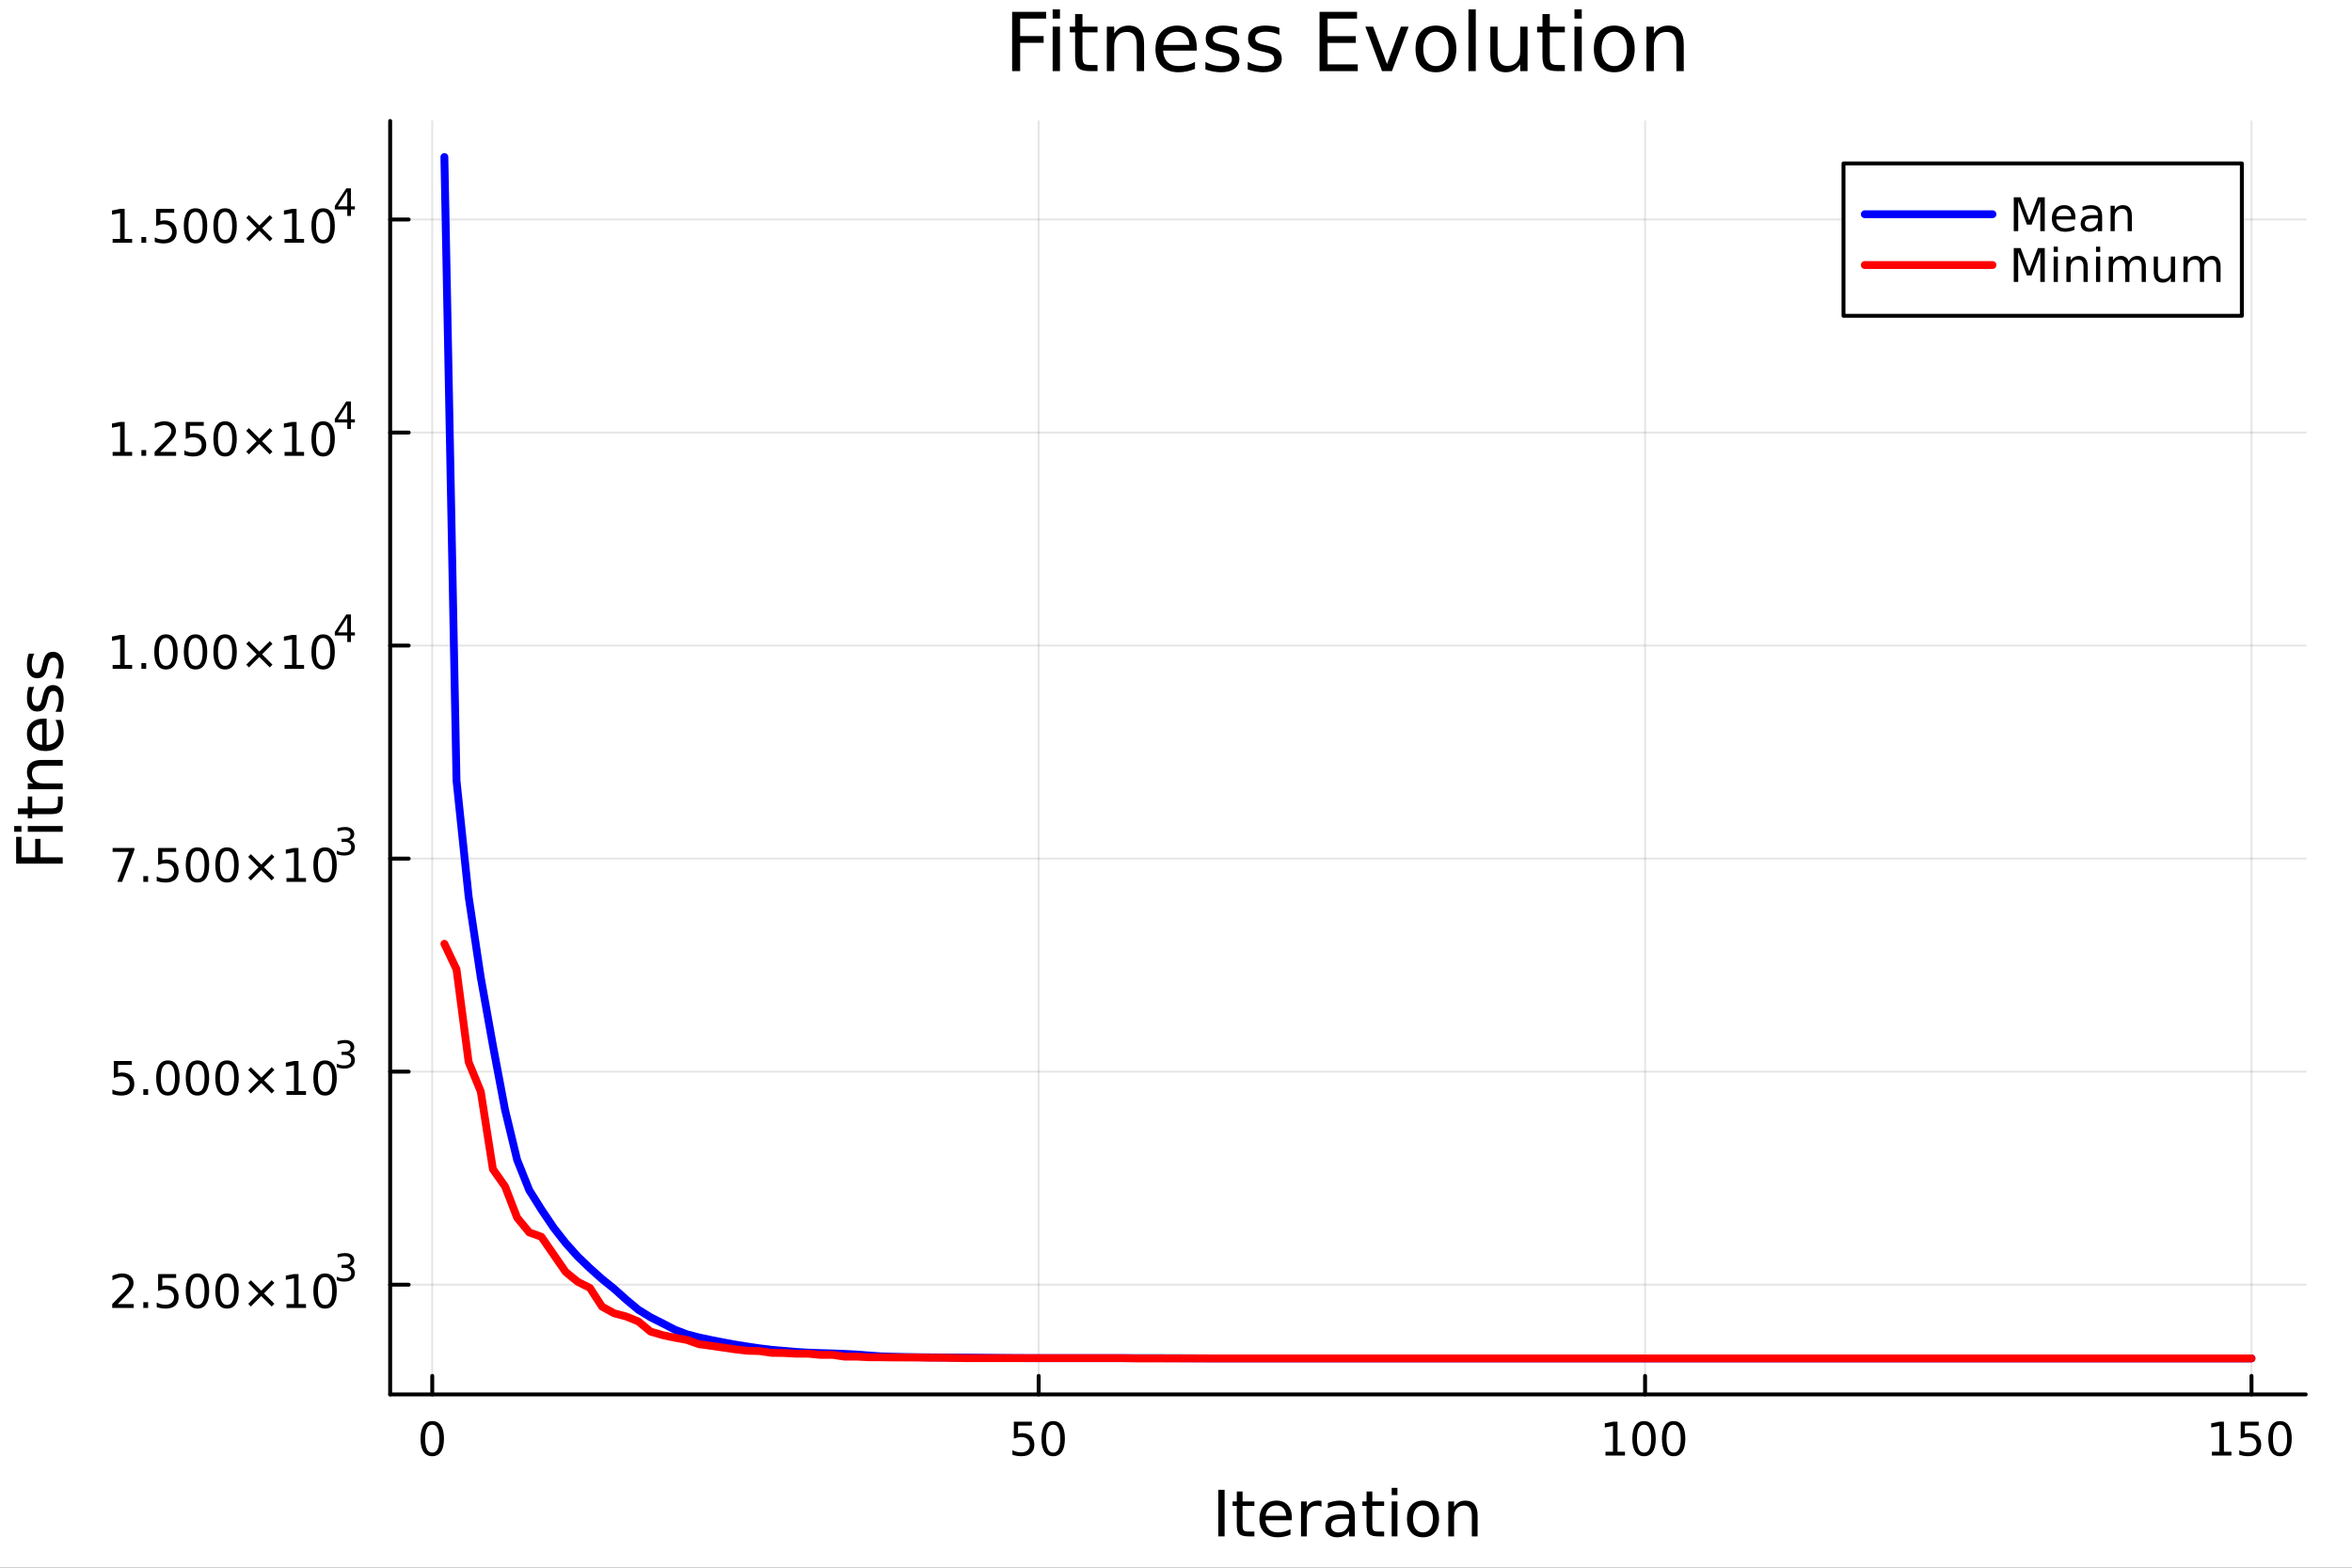 <svg xmlns="http://www.w3.org/2000/svg" xmlns:xlink="http://www.w3.org/1999/xlink" width="600" height="400" viewBox="0 0 2400 1600">
<rect x="0" y="0" width="2400" height="1600" fill="#333333" stroke="none"/>
<defs>
  <clipPath id="clip020">
    <rect x="0" y="0" width="2400" height="1600"></rect>
  </clipPath>
</defs>
<path clip-path="url(#clip020)" d="M0 1600 L2400 1600 L2400 0 L0 0  Z" fill="#ffffff" fill-rule="evenodd" fill-opacity="1"></path>
<defs>
  <clipPath id="clip021">
    <rect x="480" y="0" width="1681" height="1600"></rect>
  </clipPath>
</defs>
<path clip-path="url(#clip020)" d="M398.129 1423.18 L2352.76 1423.18 L2352.76 123.472 L398.129 123.472  Z" fill="#ffffff" fill-rule="evenodd" fill-opacity="1"></path>
<defs>
  <clipPath id="clip022">
    <rect x="398" y="123" width="1956" height="1301"></rect>
  </clipPath>
</defs>
<polyline clip-path="url(#clip022)" style="stroke:#000000; stroke-linecap:round; stroke-linejoin:round; stroke-width:2; stroke-opacity:0.1; fill:none" points="441.073,1423.18 441.073,123.472 "></polyline>
<polyline clip-path="url(#clip022)" style="stroke:#000000; stroke-linecap:round; stroke-linejoin:round; stroke-width:2; stroke-opacity:0.1; fill:none" points="1059.86,1423.18 1059.86,123.472 "></polyline>
<polyline clip-path="url(#clip022)" style="stroke:#000000; stroke-linecap:round; stroke-linejoin:round; stroke-width:2; stroke-opacity:0.1; fill:none" points="1678.65,1423.18 1678.65,123.472 "></polyline>
<polyline clip-path="url(#clip022)" style="stroke:#000000; stroke-linecap:round; stroke-linejoin:round; stroke-width:2; stroke-opacity:0.1; fill:none" points="2297.44,1423.18 2297.44,123.472 "></polyline>
<polyline clip-path="url(#clip022)" style="stroke:#000000; stroke-linecap:round; stroke-linejoin:round; stroke-width:2; stroke-opacity:0.1; fill:none" points="398.129,1311.16 2352.76,1311.16 "></polyline>
<polyline clip-path="url(#clip022)" style="stroke:#000000; stroke-linecap:round; stroke-linejoin:round; stroke-width:2; stroke-opacity:0.1; fill:none" points="398.129,1093.73 2352.76,1093.73 "></polyline>
<polyline clip-path="url(#clip022)" style="stroke:#000000; stroke-linecap:round; stroke-linejoin:round; stroke-width:2; stroke-opacity:0.1; fill:none" points="398.129,876.31 2352.76,876.31 "></polyline>
<polyline clip-path="url(#clip022)" style="stroke:#000000; stroke-linecap:round; stroke-linejoin:round; stroke-width:2; stroke-opacity:0.1; fill:none" points="398.129,658.886 2352.76,658.886 "></polyline>
<polyline clip-path="url(#clip022)" style="stroke:#000000; stroke-linecap:round; stroke-linejoin:round; stroke-width:2; stroke-opacity:0.1; fill:none" points="398.129,441.462 2352.76,441.462 "></polyline>
<polyline clip-path="url(#clip022)" style="stroke:#000000; stroke-linecap:round; stroke-linejoin:round; stroke-width:2; stroke-opacity:0.1; fill:none" points="398.129,224.039 2352.76,224.039 "></polyline>
<polyline clip-path="url(#clip020)" style="stroke:#000000; stroke-linecap:round; stroke-linejoin:round; stroke-width:4; stroke-opacity:1; fill:none" points="398.129,1423.18 2352.76,1423.18 "></polyline>
<polyline clip-path="url(#clip020)" style="stroke:#000000; stroke-linecap:round; stroke-linejoin:round; stroke-width:4; stroke-opacity:1; fill:none" points="441.073,1423.18 441.073,1404.28 "></polyline>
<polyline clip-path="url(#clip020)" style="stroke:#000000; stroke-linecap:round; stroke-linejoin:round; stroke-width:4; stroke-opacity:1; fill:none" points="1059.86,1423.18 1059.86,1404.28 "></polyline>
<polyline clip-path="url(#clip020)" style="stroke:#000000; stroke-linecap:round; stroke-linejoin:round; stroke-width:4; stroke-opacity:1; fill:none" points="1678.65,1423.18 1678.65,1404.28 "></polyline>
<polyline clip-path="url(#clip020)" style="stroke:#000000; stroke-linecap:round; stroke-linejoin:round; stroke-width:4; stroke-opacity:1; fill:none" points="2297.44,1423.18 2297.44,1404.28 "></polyline>
<path clip-path="url(#clip020)" d="M441.073 1454.1 Q437.462 1454.1 435.633 1457.66 Q433.828 1461.2 433.828 1468.33 Q433.828 1475.44 435.633 1479.01 Q437.462 1482.55 441.073 1482.55 Q444.707 1482.55 446.513 1479.01 Q448.342 1475.44 448.342 1468.33 Q448.342 1461.2 446.513 1457.66 Q444.707 1454.1 441.073 1454.1 M441.073 1450.39 Q446.883 1450.39 449.939 1455 Q453.017 1459.58 453.017 1468.33 Q453.017 1477.06 449.939 1481.67 Q446.883 1486.25 441.073 1486.25 Q435.263 1486.25 432.184 1481.67 Q429.129 1477.06 429.129 1468.33 Q429.129 1459.58 432.184 1455 Q435.263 1450.39 441.073 1450.39 Z" fill="#000000" fill-rule="nonzero" fill-opacity="1"></path><path clip-path="url(#clip020)" d="M1034.56 1451.02 L1052.92 1451.02 L1052.92 1454.96 L1038.84 1454.96 L1038.84 1463.43 Q1039.86 1463.08 1040.88 1462.92 Q1041.9 1462.73 1042.92 1462.73 Q1048.7 1462.73 1052.08 1465.9 Q1055.46 1469.08 1055.46 1474.49 Q1055.46 1480.07 1051.99 1483.17 Q1048.52 1486.25 1042.2 1486.25 Q1040.02 1486.25 1037.75 1485.88 Q1035.51 1485.51 1033.1 1484.77 L1033.1 1480.07 Q1035.19 1481.2 1037.41 1481.76 Q1039.63 1482.32 1042.11 1482.32 Q1046.11 1482.32 1048.45 1480.21 Q1050.79 1478.1 1050.79 1474.49 Q1050.79 1470.88 1048.45 1468.77 Q1046.11 1466.67 1042.11 1466.67 Q1040.23 1466.67 1038.36 1467.08 Q1036.5 1467.5 1034.56 1468.38 L1034.56 1451.02 Z" fill="#000000" fill-rule="nonzero" fill-opacity="1"></path><path clip-path="url(#clip020)" d="M1074.68 1454.1 Q1071.06 1454.1 1069.24 1457.66 Q1067.43 1461.2 1067.43 1468.33 Q1067.43 1475.44 1069.24 1479.01 Q1071.06 1482.55 1074.68 1482.55 Q1078.31 1482.55 1080.12 1479.01 Q1081.94 1475.44 1081.94 1468.33 Q1081.94 1461.2 1080.12 1457.66 Q1078.31 1454.1 1074.68 1454.1 M1074.68 1450.39 Q1080.49 1450.39 1083.54 1455 Q1086.62 1459.58 1086.62 1468.33 Q1086.62 1477.06 1083.54 1481.67 Q1080.49 1486.25 1074.68 1486.25 Q1068.87 1486.25 1065.79 1481.67 Q1062.73 1477.06 1062.73 1468.33 Q1062.73 1459.58 1065.79 1455 Q1068.87 1450.39 1074.68 1450.39 Z" fill="#000000" fill-rule="nonzero" fill-opacity="1"></path><path clip-path="url(#clip020)" d="M1638.26 1481.64 L1645.89 1481.64 L1645.89 1455.28 L1637.58 1456.95 L1637.58 1452.69 L1645.85 1451.02 L1650.52 1451.02 L1650.52 1481.64 L1658.16 1481.64 L1658.16 1485.58 L1638.26 1485.58 L1638.26 1481.64 Z" fill="#000000" fill-rule="nonzero" fill-opacity="1"></path><path clip-path="url(#clip020)" d="M1677.61 1454.1 Q1674 1454.1 1672.17 1457.66 Q1670.36 1461.2 1670.36 1468.33 Q1670.36 1475.44 1672.17 1479.01 Q1674 1482.55 1677.61 1482.55 Q1681.24 1482.55 1683.05 1479.01 Q1684.88 1475.44 1684.88 1468.33 Q1684.88 1461.2 1683.05 1457.66 Q1681.24 1454.1 1677.61 1454.1 M1677.61 1450.39 Q1683.42 1450.39 1686.47 1455 Q1689.55 1459.58 1689.55 1468.33 Q1689.55 1477.06 1686.47 1481.67 Q1683.42 1486.25 1677.61 1486.25 Q1671.8 1486.25 1668.72 1481.67 Q1665.66 1477.06 1665.66 1468.33 Q1665.66 1459.58 1668.72 1455 Q1671.8 1450.39 1677.61 1450.39 Z" fill="#000000" fill-rule="nonzero" fill-opacity="1"></path><path clip-path="url(#clip020)" d="M1707.77 1454.1 Q1704.16 1454.1 1702.33 1457.66 Q1700.52 1461.2 1700.52 1468.33 Q1700.52 1475.44 1702.33 1479.01 Q1704.16 1482.55 1707.77 1482.55 Q1711.4 1482.55 1713.21 1479.01 Q1715.04 1475.44 1715.04 1468.33 Q1715.04 1461.2 1713.21 1457.66 Q1711.4 1454.1 1707.77 1454.1 M1707.77 1450.39 Q1713.58 1450.39 1716.63 1455 Q1719.71 1459.58 1719.71 1468.33 Q1719.71 1477.06 1716.63 1481.67 Q1713.58 1486.25 1707.77 1486.25 Q1701.96 1486.25 1698.88 1481.67 Q1695.82 1477.06 1695.82 1468.33 Q1695.82 1459.58 1698.88 1455 Q1701.96 1450.39 1707.77 1450.39 Z" fill="#000000" fill-rule="nonzero" fill-opacity="1"></path><path clip-path="url(#clip020)" d="M2257.04 1481.64 L2264.68 1481.64 L2264.68 1455.28 L2256.37 1456.95 L2256.37 1452.69 L2264.64 1451.02 L2269.31 1451.02 L2269.31 1481.64 L2276.95 1481.64 L2276.95 1485.58 L2257.04 1485.58 L2257.04 1481.64 Z" fill="#000000" fill-rule="nonzero" fill-opacity="1"></path><path clip-path="url(#clip020)" d="M2286.44 1451.02 L2304.8 1451.02 L2304.8 1454.96 L2290.72 1454.96 L2290.72 1463.43 Q2291.74 1463.08 2292.76 1462.92 Q2293.78 1462.73 2294.8 1462.73 Q2300.58 1462.73 2303.96 1465.9 Q2307.34 1469.08 2307.34 1474.49 Q2307.34 1480.07 2303.87 1483.17 Q2300.4 1486.25 2294.08 1486.25 Q2291.9 1486.25 2289.64 1485.88 Q2287.39 1485.51 2284.98 1484.77 L2284.98 1480.07 Q2287.07 1481.2 2289.29 1481.76 Q2291.51 1482.32 2293.99 1482.32 Q2297.99 1482.32 2300.33 1480.21 Q2302.67 1478.1 2302.67 1474.49 Q2302.67 1470.88 2300.33 1468.77 Q2297.99 1466.67 2293.99 1466.67 Q2292.11 1466.67 2290.24 1467.08 Q2288.39 1467.5 2286.44 1468.38 L2286.44 1451.02 Z" fill="#000000" fill-rule="nonzero" fill-opacity="1"></path><path clip-path="url(#clip020)" d="M2326.56 1454.1 Q2322.95 1454.1 2321.12 1457.66 Q2319.31 1461.2 2319.31 1468.33 Q2319.31 1475.44 2321.12 1479.01 Q2322.95 1482.55 2326.56 1482.55 Q2330.19 1482.55 2332 1479.01 Q2333.82 1475.44 2333.82 1468.33 Q2333.82 1461.2 2332 1457.66 Q2330.19 1454.1 2326.56 1454.1 M2326.56 1450.39 Q2332.37 1450.39 2335.42 1455 Q2338.5 1459.58 2338.5 1468.33 Q2338.5 1477.06 2335.42 1481.67 Q2332.37 1486.25 2326.56 1486.25 Q2320.75 1486.25 2317.67 1481.67 Q2314.61 1477.06 2314.61 1468.33 Q2314.61 1459.58 2317.67 1455 Q2320.75 1450.39 2326.56 1450.39 Z" fill="#000000" fill-rule="nonzero" fill-opacity="1"></path><path clip-path="url(#clip020)" d="M1243.16 1520.52 L1249.59 1520.52 L1249.59 1568.04 L1243.16 1568.04 L1243.16 1520.52 Z" fill="#000000" fill-rule="nonzero" fill-opacity="1"></path><path clip-path="url(#clip020)" d="M1267.93 1522.27 L1267.93 1532.4 L1279.99 1532.4 L1279.99 1536.95 L1267.93 1536.95 L1267.93 1556.3 Q1267.93 1560.66 1269.1 1561.9 Q1270.31 1563.14 1273.97 1563.14 L1279.99 1563.14 L1279.99 1568.04 L1273.97 1568.04 Q1267.19 1568.04 1264.62 1565.53 Q1262.04 1562.98 1262.04 1556.3 L1262.04 1536.95 L1257.74 1536.95 L1257.74 1532.4 L1262.04 1532.4 L1262.04 1522.27 L1267.93 1522.27 Z" fill="#000000" fill-rule="nonzero" fill-opacity="1"></path><path clip-path="url(#clip020)" d="M1318.18 1548.76 L1318.18 1551.62 L1291.26 1551.62 Q1291.64 1557.67 1294.88 1560.85 Q1298.16 1564 1303.99 1564 Q1307.36 1564 1310.51 1563.17 Q1313.7 1562.35 1316.81 1560.69 L1316.81 1566.23 Q1313.66 1567.57 1310.35 1568.27 Q1307.04 1568.97 1303.64 1568.97 Q1295.11 1568.97 1290.11 1564 Q1285.15 1559.04 1285.15 1550.57 Q1285.15 1541.82 1289.86 1536.69 Q1294.6 1531.54 1302.62 1531.54 Q1309.81 1531.54 1313.98 1536.18 Q1318.18 1540.8 1318.18 1548.76 M1312.33 1547.04 Q1312.26 1542.23 1309.62 1539.37 Q1307.01 1536.5 1302.68 1536.5 Q1297.78 1536.5 1294.82 1539.27 Q1291.89 1542.04 1291.45 1547.07 L1312.33 1547.04 Z" fill="#000000" fill-rule="nonzero" fill-opacity="1"></path><path clip-path="url(#clip020)" d="M1348.45 1537.87 Q1347.47 1537.3 1346.29 1537.04 Q1345.14 1536.76 1343.74 1536.76 Q1338.78 1536.76 1336.1 1540 Q1333.46 1543.22 1333.46 1549.27 L1333.46 1568.04 L1327.57 1568.04 L1327.57 1532.4 L1333.46 1532.4 L1333.46 1537.93 Q1335.31 1534.69 1338.27 1533.13 Q1341.23 1531.54 1345.46 1531.54 Q1346.06 1531.54 1346.8 1531.63 Q1347.53 1531.7 1348.42 1531.85 L1348.45 1537.87 Z" fill="#000000" fill-rule="nonzero" fill-opacity="1"></path><path clip-path="url(#clip020)" d="M1370.8 1550.12 Q1363.7 1550.12 1360.96 1551.75 Q1358.22 1553.37 1358.22 1557.29 Q1358.22 1560.4 1360.26 1562.25 Q1362.33 1564.07 1365.86 1564.07 Q1370.73 1564.07 1373.66 1560.63 Q1376.62 1557.16 1376.62 1551.43 L1376.62 1550.12 L1370.8 1550.12 M1382.48 1547.71 L1382.48 1568.04 L1376.62 1568.04 L1376.62 1562.63 Q1374.62 1565.88 1371.62 1567.44 Q1368.63 1568.97 1364.3 1568.97 Q1358.83 1568.97 1355.58 1565.91 Q1352.37 1562.82 1352.37 1557.67 Q1352.37 1551.65 1356.38 1548.6 Q1360.42 1545.54 1368.41 1545.54 L1376.62 1545.54 L1376.62 1544.97 Q1376.62 1540.93 1373.95 1538.73 Q1371.3 1536.5 1366.5 1536.5 Q1363.44 1536.5 1360.55 1537.23 Q1357.65 1537.97 1354.98 1539.43 L1354.98 1534.02 Q1358.19 1532.78 1361.22 1532.17 Q1364.24 1531.54 1367.1 1531.54 Q1374.84 1531.54 1378.66 1535.55 Q1382.48 1539.56 1382.48 1547.71 Z" fill="#000000" fill-rule="nonzero" fill-opacity="1"></path><path clip-path="url(#clip020)" d="M1400.33 1522.27 L1400.33 1532.4 L1412.4 1532.4 L1412.4 1536.95 L1400.33 1536.95 L1400.33 1556.3 Q1400.33 1560.66 1401.51 1561.9 Q1402.72 1563.14 1406.38 1563.14 L1412.4 1563.14 L1412.4 1568.04 L1406.38 1568.04 Q1399.6 1568.04 1397.02 1565.53 Q1394.44 1562.98 1394.44 1556.3 L1394.44 1536.95 L1390.15 1536.95 L1390.15 1532.4 L1394.44 1532.4 L1394.44 1522.27 L1400.33 1522.27 Z" fill="#000000" fill-rule="nonzero" fill-opacity="1"></path><path clip-path="url(#clip020)" d="M1420.1 1532.4 L1425.95 1532.4 L1425.95 1568.04 L1420.1 1568.04 L1420.1 1532.4 M1420.1 1518.52 L1425.95 1518.52 L1425.95 1525.93 L1420.1 1525.93 L1420.1 1518.52 Z" fill="#000000" fill-rule="nonzero" fill-opacity="1"></path><path clip-path="url(#clip020)" d="M1452.02 1536.5 Q1447.31 1536.5 1444.57 1540.19 Q1441.84 1543.85 1441.84 1550.25 Q1441.84 1556.65 1444.54 1560.34 Q1447.28 1564 1452.02 1564 Q1456.7 1564 1459.44 1560.31 Q1462.18 1556.62 1462.18 1550.25 Q1462.18 1543.92 1459.44 1540.23 Q1456.7 1536.5 1452.02 1536.5 M1452.02 1531.54 Q1459.66 1531.54 1464.02 1536.5 Q1468.38 1541.47 1468.38 1550.25 Q1468.38 1559 1464.02 1564 Q1459.66 1568.97 1452.02 1568.97 Q1444.35 1568.97 1439.99 1564 Q1435.66 1559 1435.66 1550.25 Q1435.66 1541.47 1439.99 1536.5 Q1444.35 1531.54 1452.02 1531.54 Z" fill="#000000" fill-rule="nonzero" fill-opacity="1"></path><path clip-path="url(#clip020)" d="M1507.72 1546.53 L1507.72 1568.04 L1501.87 1568.04 L1501.87 1546.72 Q1501.87 1541.66 1499.89 1539.14 Q1497.92 1536.63 1493.97 1536.63 Q1489.23 1536.63 1486.49 1539.65 Q1483.76 1542.68 1483.76 1547.9 L1483.76 1568.04 L1477.87 1568.04 L1477.87 1532.4 L1483.76 1532.4 L1483.76 1537.93 Q1485.86 1534.72 1488.69 1533.13 Q1491.55 1531.54 1495.28 1531.54 Q1501.42 1531.54 1504.57 1535.36 Q1507.72 1539.14 1507.72 1546.53 Z" fill="#000000" fill-rule="nonzero" fill-opacity="1"></path><polyline clip-path="url(#clip020)" style="stroke:#000000; stroke-linecap:round; stroke-linejoin:round; stroke-width:4; stroke-opacity:1; fill:none" points="398.129,1423.18 398.129,123.472 "></polyline>
<polyline clip-path="url(#clip020)" style="stroke:#000000; stroke-linecap:round; stroke-linejoin:round; stroke-width:4; stroke-opacity:1; fill:none" points="398.129,1311.16 417.027,1311.16 "></polyline>
<polyline clip-path="url(#clip020)" style="stroke:#000000; stroke-linecap:round; stroke-linejoin:round; stroke-width:4; stroke-opacity:1; fill:none" points="398.129,1093.73 417.027,1093.73 "></polyline>
<polyline clip-path="url(#clip020)" style="stroke:#000000; stroke-linecap:round; stroke-linejoin:round; stroke-width:4; stroke-opacity:1; fill:none" points="398.129,876.31 417.027,876.31 "></polyline>
<polyline clip-path="url(#clip020)" style="stroke:#000000; stroke-linecap:round; stroke-linejoin:round; stroke-width:4; stroke-opacity:1; fill:none" points="398.129,658.886 417.027,658.886 "></polyline>
<polyline clip-path="url(#clip020)" style="stroke:#000000; stroke-linecap:round; stroke-linejoin:round; stroke-width:4; stroke-opacity:1; fill:none" points="398.129,441.462 417.027,441.462 "></polyline>
<polyline clip-path="url(#clip020)" style="stroke:#000000; stroke-linecap:round; stroke-linejoin:round; stroke-width:4; stroke-opacity:1; fill:none" points="398.129,224.039 417.027,224.039 "></polyline>
<path clip-path="url(#clip020)" d="M120.124 1330.95 L136.443 1330.95 L136.443 1334.88 L114.499 1334.88 L114.499 1330.95 Q117.161 1328.19 121.744 1323.57 Q126.351 1318.91 127.531 1317.57 Q129.777 1315.05 130.656 1313.31 Q131.559 1311.55 131.559 1309.86 Q131.559 1307.11 129.615 1305.37 Q127.693 1303.63 124.591 1303.63 Q122.392 1303.63 119.939 1304.4 Q117.508 1305.16 114.73 1306.71 L114.73 1301.99 Q117.554 1300.86 120.008 1300.28 Q122.462 1299.7 124.499 1299.7 Q129.869 1299.7 133.064 1302.38 Q136.258 1305.07 136.258 1309.56 Q136.258 1311.69 135.448 1313.61 Q134.661 1315.51 132.554 1318.1 Q131.976 1318.77 128.874 1321.99 Q125.772 1325.19 120.124 1330.95 Z" fill="#000000" fill-rule="nonzero" fill-opacity="1"></path><path clip-path="url(#clip020)" d="M146.258 1329 L151.142 1329 L151.142 1334.88 L146.258 1334.88 L146.258 1329 Z" fill="#000000" fill-rule="nonzero" fill-opacity="1"></path><path clip-path="url(#clip020)" d="M161.374 1300.32 L179.73 1300.32 L179.73 1304.26 L165.656 1304.26 L165.656 1312.73 Q166.675 1312.38 167.693 1312.22 Q168.712 1312.04 169.73 1312.04 Q175.517 1312.04 178.897 1315.21 Q182.276 1318.38 182.276 1323.8 Q182.276 1329.38 178.804 1332.48 Q175.332 1335.56 169.012 1335.56 Q166.837 1335.56 164.568 1335.19 Q162.323 1334.82 159.915 1334.07 L159.915 1329.38 Q161.999 1330.51 164.221 1331.07 Q166.443 1331.62 168.92 1331.62 Q172.924 1331.62 175.262 1329.51 Q177.6 1327.41 177.6 1323.8 Q177.6 1320.19 175.262 1318.08 Q172.924 1315.97 168.92 1315.97 Q167.045 1315.97 165.17 1316.39 Q163.318 1316.81 161.374 1317.69 L161.374 1300.32 Z" fill="#000000" fill-rule="nonzero" fill-opacity="1"></path><path clip-path="url(#clip020)" d="M201.489 1303.4 Q197.878 1303.4 196.049 1306.97 Q194.244 1310.51 194.244 1317.64 Q194.244 1324.75 196.049 1328.31 Q197.878 1331.85 201.489 1331.85 Q205.123 1331.85 206.929 1328.31 Q208.758 1324.75 208.758 1317.64 Q208.758 1310.51 206.929 1306.97 Q205.123 1303.4 201.489 1303.4 M201.489 1299.7 Q207.299 1299.7 210.355 1304.31 Q213.434 1308.89 213.434 1317.64 Q213.434 1326.37 210.355 1330.97 Q207.299 1335.56 201.489 1335.56 Q195.679 1335.56 192.6 1330.97 Q189.545 1326.37 189.545 1317.64 Q189.545 1308.89 192.6 1304.31 Q195.679 1299.7 201.489 1299.7 Z" fill="#000000" fill-rule="nonzero" fill-opacity="1"></path><path clip-path="url(#clip020)" d="M231.651 1303.4 Q228.04 1303.4 226.211 1306.97 Q224.406 1310.51 224.406 1317.64 Q224.406 1324.75 226.211 1328.31 Q228.04 1331.85 231.651 1331.85 Q235.285 1331.85 237.091 1328.31 Q238.92 1324.75 238.92 1317.64 Q238.92 1310.51 237.091 1306.97 Q235.285 1303.4 231.651 1303.4 M231.651 1299.7 Q237.461 1299.7 240.517 1304.31 Q243.595 1308.89 243.595 1317.64 Q243.595 1326.37 240.517 1330.97 Q237.461 1335.56 231.651 1335.56 Q225.841 1335.56 222.762 1330.97 Q219.707 1326.37 219.707 1317.64 Q219.707 1308.89 222.762 1304.31 Q225.841 1299.7 231.651 1299.7 Z" fill="#000000" fill-rule="nonzero" fill-opacity="1"></path><path clip-path="url(#clip020)" d="M279.984 1309.42 L269.405 1320.05 L279.984 1330.63 L277.229 1333.43 L266.605 1322.8 L255.98 1333.43 L253.248 1330.63 L263.804 1320.05 L253.248 1309.42 L255.98 1306.62 L266.605 1317.25 L277.229 1306.62 L279.984 1309.42 Z" fill="#000000" fill-rule="nonzero" fill-opacity="1"></path><path clip-path="url(#clip020)" d="M292.345 1330.95 L299.984 1330.95 L299.984 1304.58 L291.674 1306.25 L291.674 1301.99 L299.938 1300.32 L304.614 1300.32 L304.614 1330.95 L312.252 1330.95 L312.252 1334.88 L292.345 1334.88 L292.345 1330.95 Z" fill="#000000" fill-rule="nonzero" fill-opacity="1"></path><path clip-path="url(#clip020)" d="M331.697 1303.4 Q328.086 1303.4 326.257 1306.97 Q324.451 1310.51 324.451 1317.64 Q324.451 1324.75 326.257 1328.31 Q328.086 1331.85 331.697 1331.85 Q335.331 1331.85 337.137 1328.31 Q338.965 1324.75 338.965 1317.64 Q338.965 1310.51 337.137 1306.97 Q335.331 1303.4 331.697 1303.4 M331.697 1299.7 Q337.507 1299.7 340.562 1304.31 Q343.641 1308.89 343.641 1317.64 Q343.641 1326.37 340.562 1330.97 Q337.507 1335.56 331.697 1335.56 Q325.887 1335.56 322.808 1330.97 Q319.752 1326.37 319.752 1317.64 Q319.752 1308.89 322.808 1304.31 Q325.887 1299.7 331.697 1299.7 Z" fill="#000000" fill-rule="nonzero" fill-opacity="1"></path><path clip-path="url(#clip020)" d="M356.336 1292.33 Q359.064 1292.92 360.587 1294.76 Q362.129 1296.6 362.129 1299.31 Q362.129 1303.47 359.27 1305.74 Q356.412 1308.02 351.145 1308.02 Q349.378 1308.02 347.497 1307.66 Q345.635 1307.32 343.641 1306.63 L343.641 1302.96 Q345.221 1303.88 347.102 1304.35 Q348.983 1304.82 351.033 1304.82 Q354.606 1304.82 356.468 1303.41 Q358.349 1302 358.349 1299.31 Q358.349 1296.83 356.6 1295.44 Q354.869 1294.03 351.766 1294.03 L348.494 1294.03 L348.494 1290.9 L351.917 1290.9 Q354.719 1290.9 356.205 1289.79 Q357.691 1288.67 357.691 1286.56 Q357.691 1284.4 356.148 1283.25 Q354.625 1282.08 351.766 1282.08 Q350.205 1282.08 348.418 1282.42 Q346.632 1282.76 344.488 1283.48 L344.488 1280.09 Q346.65 1279.49 348.531 1279.19 Q350.431 1278.89 352.105 1278.89 Q356.43 1278.89 358.951 1280.86 Q361.471 1282.82 361.471 1286.16 Q361.471 1288.5 360.136 1290.11 Q358.8 1291.71 356.336 1292.33 Z" fill="#000000" fill-rule="nonzero" fill-opacity="1"></path><path clip-path="url(#clip020)" d="M116.142 1082.9 L134.499 1082.9 L134.499 1086.84 L120.425 1086.84 L120.425 1095.31 Q121.443 1094.96 122.462 1094.8 Q123.48 1094.61 124.499 1094.61 Q130.286 1094.61 133.665 1097.79 Q137.045 1100.96 137.045 1106.37 Q137.045 1111.95 133.573 1115.05 Q130.101 1118.13 123.781 1118.13 Q121.605 1118.13 119.337 1117.76 Q117.091 1117.39 114.684 1116.65 L114.684 1111.95 Q116.767 1113.09 118.99 1113.64 Q121.212 1114.2 123.689 1114.2 Q127.693 1114.2 130.031 1112.09 Q132.369 1109.98 132.369 1106.37 Q132.369 1102.76 130.031 1100.66 Q127.693 1098.55 123.689 1098.55 Q121.814 1098.55 119.939 1098.97 Q118.087 1099.38 116.142 1100.26 L116.142 1082.9 Z" fill="#000000" fill-rule="nonzero" fill-opacity="1"></path><path clip-path="url(#clip020)" d="M146.258 1111.58 L151.142 1111.58 L151.142 1117.46 L146.258 1117.46 L146.258 1111.58 Z" fill="#000000" fill-rule="nonzero" fill-opacity="1"></path><path clip-path="url(#clip020)" d="M171.327 1085.98 Q167.716 1085.98 165.887 1089.54 Q164.082 1093.09 164.082 1100.22 Q164.082 1107.32 165.887 1110.89 Q167.716 1114.43 171.327 1114.43 Q174.962 1114.43 176.767 1110.89 Q178.596 1107.32 178.596 1100.22 Q178.596 1093.09 176.767 1089.54 Q174.962 1085.98 171.327 1085.98 M171.327 1082.28 Q177.137 1082.28 180.193 1086.88 Q183.272 1091.47 183.272 1100.22 Q183.272 1108.94 180.193 1113.55 Q177.137 1118.13 171.327 1118.13 Q165.517 1118.13 162.438 1113.55 Q159.383 1108.94 159.383 1100.22 Q159.383 1091.47 162.438 1086.88 Q165.517 1082.28 171.327 1082.28 Z" fill="#000000" fill-rule="nonzero" fill-opacity="1"></path><path clip-path="url(#clip020)" d="M201.489 1085.98 Q197.878 1085.98 196.049 1089.54 Q194.244 1093.09 194.244 1100.22 Q194.244 1107.32 196.049 1110.89 Q197.878 1114.43 201.489 1114.43 Q205.123 1114.43 206.929 1110.89 Q208.758 1107.32 208.758 1100.22 Q208.758 1093.09 206.929 1089.54 Q205.123 1085.98 201.489 1085.98 M201.489 1082.28 Q207.299 1082.28 210.355 1086.88 Q213.434 1091.47 213.434 1100.22 Q213.434 1108.94 210.355 1113.55 Q207.299 1118.13 201.489 1118.13 Q195.679 1118.13 192.6 1113.55 Q189.545 1108.94 189.545 1100.22 Q189.545 1091.47 192.6 1086.88 Q195.679 1082.28 201.489 1082.28 Z" fill="#000000" fill-rule="nonzero" fill-opacity="1"></path><path clip-path="url(#clip020)" d="M231.651 1085.98 Q228.04 1085.98 226.211 1089.54 Q224.406 1093.09 224.406 1100.22 Q224.406 1107.32 226.211 1110.89 Q228.04 1114.43 231.651 1114.43 Q235.285 1114.43 237.091 1110.89 Q238.92 1107.32 238.92 1100.22 Q238.92 1093.09 237.091 1089.54 Q235.285 1085.98 231.651 1085.98 M231.651 1082.28 Q237.461 1082.28 240.517 1086.88 Q243.595 1091.47 243.595 1100.22 Q243.595 1108.94 240.517 1113.55 Q237.461 1118.13 231.651 1118.13 Q225.841 1118.13 222.762 1113.55 Q219.707 1108.94 219.707 1100.22 Q219.707 1091.47 222.762 1086.88 Q225.841 1082.28 231.651 1082.28 Z" fill="#000000" fill-rule="nonzero" fill-opacity="1"></path><path clip-path="url(#clip020)" d="M279.984 1092 L269.405 1102.62 L279.984 1113.2 L277.229 1116 L266.605 1105.38 L255.98 1116 L253.248 1113.2 L263.804 1102.62 L253.248 1092 L255.98 1089.2 L266.605 1099.82 L277.229 1089.2 L279.984 1092 Z" fill="#000000" fill-rule="nonzero" fill-opacity="1"></path><path clip-path="url(#clip020)" d="M292.345 1113.53 L299.984 1113.53 L299.984 1087.16 L291.674 1088.83 L291.674 1084.57 L299.938 1082.9 L304.614 1082.9 L304.614 1113.53 L312.252 1113.53 L312.252 1117.46 L292.345 1117.46 L292.345 1113.53 Z" fill="#000000" fill-rule="nonzero" fill-opacity="1"></path><path clip-path="url(#clip020)" d="M331.697 1085.98 Q328.086 1085.98 326.257 1089.54 Q324.451 1093.09 324.451 1100.22 Q324.451 1107.32 326.257 1110.89 Q328.086 1114.43 331.697 1114.43 Q335.331 1114.43 337.137 1110.89 Q338.965 1107.32 338.965 1100.22 Q338.965 1093.09 337.137 1089.54 Q335.331 1085.98 331.697 1085.98 M331.697 1082.28 Q337.507 1082.28 340.562 1086.88 Q343.641 1091.47 343.641 1100.22 Q343.641 1108.94 340.562 1113.55 Q337.507 1118.13 331.697 1118.13 Q325.887 1118.13 322.808 1113.55 Q319.752 1108.94 319.752 1100.22 Q319.752 1091.47 322.808 1086.88 Q325.887 1082.28 331.697 1082.28 Z" fill="#000000" fill-rule="nonzero" fill-opacity="1"></path><path clip-path="url(#clip020)" d="M356.336 1074.91 Q359.064 1075.49 360.587 1077.34 Q362.129 1079.18 362.129 1081.89 Q362.129 1086.04 359.27 1088.32 Q356.412 1090.6 351.145 1090.6 Q349.378 1090.6 347.497 1090.24 Q345.635 1089.9 343.641 1089.2 L343.641 1085.54 Q345.221 1086.46 347.102 1086.93 Q348.983 1087.4 351.033 1087.4 Q354.606 1087.4 356.468 1085.99 Q358.349 1084.58 358.349 1081.89 Q358.349 1079.41 356.6 1078.01 Q354.869 1076.6 351.766 1076.6 L348.494 1076.6 L348.494 1073.48 L351.917 1073.48 Q354.719 1073.48 356.205 1072.37 Q357.691 1071.24 357.691 1069.14 Q357.691 1066.97 356.148 1065.83 Q354.625 1064.66 351.766 1064.66 Q350.205 1064.66 348.418 1065 Q346.632 1065.34 344.488 1066.05 L344.488 1062.67 Q346.65 1062.06 348.531 1061.76 Q350.431 1061.46 352.105 1061.46 Q356.43 1061.46 358.951 1063.44 Q361.471 1065.39 361.471 1068.74 Q361.471 1071.07 360.136 1072.69 Q358.8 1074.29 356.336 1074.91 Z" fill="#000000" fill-rule="nonzero" fill-opacity="1"></path><path clip-path="url(#clip020)" d="M114.916 865.477 L137.138 865.477 L137.138 867.468 L124.591 900.037 L119.707 900.037 L131.513 869.412 L114.916 869.412 L114.916 865.477 Z" fill="#000000" fill-rule="nonzero" fill-opacity="1"></path><path clip-path="url(#clip020)" d="M146.258 894.158 L151.142 894.158 L151.142 900.037 L146.258 900.037 L146.258 894.158 Z" fill="#000000" fill-rule="nonzero" fill-opacity="1"></path><path clip-path="url(#clip020)" d="M161.374 865.477 L179.73 865.477 L179.73 869.412 L165.656 869.412 L165.656 877.885 Q166.675 877.537 167.693 877.375 Q168.712 877.19 169.73 877.19 Q175.517 877.19 178.897 880.361 Q182.276 883.533 182.276 888.949 Q182.276 894.528 178.804 897.63 Q175.332 900.708 169.012 900.708 Q166.837 900.708 164.568 900.338 Q162.323 899.968 159.915 899.227 L159.915 894.528 Q161.999 895.662 164.221 896.218 Q166.443 896.773 168.92 896.773 Q172.924 896.773 175.262 894.667 Q177.6 892.56 177.6 888.949 Q177.6 885.338 175.262 883.232 Q172.924 881.125 168.92 881.125 Q167.045 881.125 165.17 881.542 Q163.318 881.959 161.374 882.838 L161.374 865.477 Z" fill="#000000" fill-rule="nonzero" fill-opacity="1"></path><path clip-path="url(#clip020)" d="M201.489 868.556 Q197.878 868.556 196.049 872.121 Q194.244 875.662 194.244 882.792 Q194.244 889.898 196.049 893.463 Q197.878 897.005 201.489 897.005 Q205.123 897.005 206.929 893.463 Q208.758 889.898 208.758 882.792 Q208.758 875.662 206.929 872.121 Q205.123 868.556 201.489 868.556 M201.489 864.852 Q207.299 864.852 210.355 869.459 Q213.434 874.042 213.434 882.792 Q213.434 891.519 210.355 896.125 Q207.299 900.708 201.489 900.708 Q195.679 900.708 192.6 896.125 Q189.545 891.519 189.545 882.792 Q189.545 874.042 192.6 869.459 Q195.679 864.852 201.489 864.852 Z" fill="#000000" fill-rule="nonzero" fill-opacity="1"></path><path clip-path="url(#clip020)" d="M231.651 868.556 Q228.04 868.556 226.211 872.121 Q224.406 875.662 224.406 882.792 Q224.406 889.898 226.211 893.463 Q228.04 897.005 231.651 897.005 Q235.285 897.005 237.091 893.463 Q238.92 889.898 238.92 882.792 Q238.92 875.662 237.091 872.121 Q235.285 868.556 231.651 868.556 M231.651 864.852 Q237.461 864.852 240.517 869.459 Q243.595 874.042 243.595 882.792 Q243.595 891.519 240.517 896.125 Q237.461 900.708 231.651 900.708 Q225.841 900.708 222.762 896.125 Q219.707 891.519 219.707 882.792 Q219.707 874.042 222.762 869.459 Q225.841 864.852 231.651 864.852 Z" fill="#000000" fill-rule="nonzero" fill-opacity="1"></path><path clip-path="url(#clip020)" d="M279.984 874.574 L269.405 885.199 L279.984 895.778 L277.229 898.579 L266.605 887.954 L255.98 898.579 L253.248 895.778 L263.804 885.199 L253.248 874.574 L255.98 871.773 L266.605 882.398 L277.229 871.773 L279.984 874.574 Z" fill="#000000" fill-rule="nonzero" fill-opacity="1"></path><path clip-path="url(#clip020)" d="M292.345 896.102 L299.984 896.102 L299.984 869.736 L291.674 871.403 L291.674 867.144 L299.938 865.477 L304.614 865.477 L304.614 896.102 L312.252 896.102 L312.252 900.037 L292.345 900.037 L292.345 896.102 Z" fill="#000000" fill-rule="nonzero" fill-opacity="1"></path><path clip-path="url(#clip020)" d="M331.697 868.556 Q328.086 868.556 326.257 872.121 Q324.451 875.662 324.451 882.792 Q324.451 889.898 326.257 893.463 Q328.086 897.005 331.697 897.005 Q335.331 897.005 337.137 893.463 Q338.965 889.898 338.965 882.792 Q338.965 875.662 337.137 872.121 Q335.331 868.556 331.697 868.556 M331.697 864.852 Q337.507 864.852 340.562 869.459 Q343.641 874.042 343.641 882.792 Q343.641 891.519 340.562 896.125 Q337.507 900.708 331.697 900.708 Q325.887 900.708 322.808 896.125 Q319.752 891.519 319.752 882.792 Q319.752 874.042 322.808 869.459 Q325.887 864.852 331.697 864.852 Z" fill="#000000" fill-rule="nonzero" fill-opacity="1"></path><path clip-path="url(#clip020)" d="M356.336 857.487 Q359.064 858.07 360.587 859.913 Q362.129 861.756 362.129 864.464 Q362.129 868.621 359.27 870.896 Q356.412 873.172 351.145 873.172 Q349.378 873.172 347.497 872.815 Q345.635 872.476 343.641 871.78 L343.641 868.113 Q345.221 869.035 347.102 869.505 Q348.983 869.975 351.033 869.975 Q354.606 869.975 356.468 868.564 Q358.349 867.154 358.349 864.464 Q358.349 861.982 356.6 860.59 Q354.869 859.179 351.766 859.179 L348.494 859.179 L348.494 856.057 L351.917 856.057 Q354.719 856.057 356.205 854.947 Q357.691 853.819 357.691 851.713 Q357.691 849.55 356.148 848.402 Q354.625 847.236 351.766 847.236 Q350.205 847.236 348.418 847.575 Q346.632 847.913 344.488 848.628 L344.488 845.243 Q346.65 844.641 348.531 844.34 Q350.431 844.039 352.105 844.039 Q356.43 844.039 358.951 846.014 Q361.471 847.97 361.471 851.318 Q361.471 853.65 360.136 855.267 Q358.8 856.866 356.336 857.487 Z" fill="#000000" fill-rule="nonzero" fill-opacity="1"></path><path clip-path="url(#clip020)" d="M114.931 678.678 L122.57 678.678 L122.57 652.313 L114.26 653.979 L114.26 649.72 L122.524 648.054 L127.2 648.054 L127.2 678.678 L134.839 678.678 L134.839 682.614 L114.931 682.614 L114.931 678.678 Z" fill="#000000" fill-rule="nonzero" fill-opacity="1"></path><path clip-path="url(#clip020)" d="M144.283 676.734 L149.167 676.734 L149.167 682.614 L144.283 682.614 L144.283 676.734 Z" fill="#000000" fill-rule="nonzero" fill-opacity="1"></path><path clip-path="url(#clip020)" d="M169.352 651.132 Q165.741 651.132 163.913 654.697 Q162.107 658.239 162.107 665.368 Q162.107 672.475 163.913 676.039 Q165.741 679.581 169.352 679.581 Q172.987 679.581 174.792 676.039 Q176.621 672.475 176.621 665.368 Q176.621 658.239 174.792 654.697 Q172.987 651.132 169.352 651.132 M169.352 647.429 Q175.163 647.429 178.218 652.035 Q181.297 656.618 181.297 665.368 Q181.297 674.095 178.218 678.702 Q175.163 683.285 169.352 683.285 Q163.542 683.285 160.464 678.702 Q157.408 674.095 157.408 665.368 Q157.408 656.618 160.464 652.035 Q163.542 647.429 169.352 647.429 Z" fill="#000000" fill-rule="nonzero" fill-opacity="1"></path><path clip-path="url(#clip020)" d="M199.514 651.132 Q195.903 651.132 194.075 654.697 Q192.269 658.239 192.269 665.368 Q192.269 672.475 194.075 676.039 Q195.903 679.581 199.514 679.581 Q203.149 679.581 204.954 676.039 Q206.783 672.475 206.783 665.368 Q206.783 658.239 204.954 654.697 Q203.149 651.132 199.514 651.132 M199.514 647.429 Q205.324 647.429 208.38 652.035 Q211.459 656.618 211.459 665.368 Q211.459 674.095 208.38 678.702 Q205.324 683.285 199.514 683.285 Q193.704 683.285 190.625 678.702 Q187.57 674.095 187.57 665.368 Q187.57 656.618 190.625 652.035 Q193.704 647.429 199.514 647.429 Z" fill="#000000" fill-rule="nonzero" fill-opacity="1"></path><path clip-path="url(#clip020)" d="M229.676 651.132 Q226.065 651.132 224.236 654.697 Q222.431 658.239 222.431 665.368 Q222.431 672.475 224.236 676.039 Q226.065 679.581 229.676 679.581 Q233.31 679.581 235.116 676.039 Q236.945 672.475 236.945 665.368 Q236.945 658.239 235.116 654.697 Q233.31 651.132 229.676 651.132 M229.676 647.429 Q235.486 647.429 238.542 652.035 Q241.621 656.618 241.621 665.368 Q241.621 674.095 238.542 678.702 Q235.486 683.285 229.676 683.285 Q223.866 683.285 220.787 678.702 Q217.732 674.095 217.732 665.368 Q217.732 656.618 220.787 652.035 Q223.866 647.429 229.676 647.429 Z" fill="#000000" fill-rule="nonzero" fill-opacity="1"></path><path clip-path="url(#clip020)" d="M278.009 657.151 L267.431 667.776 L278.009 678.354 L275.255 681.155 L264.63 670.53 L254.005 681.155 L251.273 678.354 L261.829 667.776 L251.273 657.151 L254.005 654.35 L264.63 664.975 L275.255 654.35 L278.009 657.151 Z" fill="#000000" fill-rule="nonzero" fill-opacity="1"></path><path clip-path="url(#clip020)" d="M290.37 678.678 L298.009 678.678 L298.009 652.313 L289.699 653.979 L289.699 649.72 L297.963 648.054 L302.639 648.054 L302.639 678.678 L310.278 678.678 L310.278 682.614 L290.37 682.614 L290.37 678.678 Z" fill="#000000" fill-rule="nonzero" fill-opacity="1"></path><path clip-path="url(#clip020)" d="M329.722 651.132 Q326.111 651.132 324.282 654.697 Q322.477 658.239 322.477 665.368 Q322.477 672.475 324.282 676.039 Q326.111 679.581 329.722 679.581 Q333.356 679.581 335.162 676.039 Q336.99 672.475 336.99 665.368 Q336.99 658.239 335.162 654.697 Q333.356 651.132 329.722 651.132 M329.722 647.429 Q335.532 647.429 338.588 652.035 Q341.666 656.618 341.666 665.368 Q341.666 674.095 338.588 678.702 Q335.532 683.285 329.722 683.285 Q323.912 683.285 320.833 678.702 Q317.778 674.095 317.778 665.368 Q317.778 656.618 320.833 652.035 Q323.912 647.429 329.722 647.429 Z" fill="#000000" fill-rule="nonzero" fill-opacity="1"></path><path clip-path="url(#clip020)" d="M354.343 630.433 L344.751 645.423 L354.343 645.423 L354.343 630.433 M353.346 627.123 L358.123 627.123 L358.123 645.423 L362.129 645.423 L362.129 648.583 L358.123 648.583 L358.123 655.203 L354.343 655.203 L354.343 648.583 L341.666 648.583 L341.666 644.915 L353.346 627.123 Z" fill="#000000" fill-rule="nonzero" fill-opacity="1"></path><path clip-path="url(#clip020)" d="M114.931 461.255 L122.57 461.255 L122.57 434.889 L114.26 436.556 L114.26 432.297 L122.524 430.63 L127.2 430.63 L127.2 461.255 L134.839 461.255 L134.839 465.19 L114.931 465.19 L114.931 461.255 Z" fill="#000000" fill-rule="nonzero" fill-opacity="1"></path><path clip-path="url(#clip020)" d="M144.283 459.31 L149.167 459.31 L149.167 465.19 L144.283 465.19 L144.283 459.31 Z" fill="#000000" fill-rule="nonzero" fill-opacity="1"></path><path clip-path="url(#clip020)" d="M163.38 461.255 L179.7 461.255 L179.7 465.19 L157.755 465.19 L157.755 461.255 Q160.417 458.5 165.001 453.871 Q169.607 449.218 170.788 447.875 Q173.033 445.352 173.913 443.616 Q174.815 441.857 174.815 440.167 Q174.815 437.412 172.871 435.676 Q170.95 433.94 167.848 433.94 Q165.649 433.94 163.195 434.704 Q160.765 435.468 157.987 437.019 L157.987 432.297 Q160.811 431.162 163.265 430.584 Q165.718 430.005 167.755 430.005 Q173.126 430.005 176.32 432.69 Q179.514 435.375 179.514 439.866 Q179.514 441.996 178.704 443.917 Q177.917 445.815 175.811 448.408 Q175.232 449.079 172.13 452.296 Q169.028 455.491 163.38 461.255 Z" fill="#000000" fill-rule="nonzero" fill-opacity="1"></path><path clip-path="url(#clip020)" d="M189.561 430.63 L207.917 430.63 L207.917 434.565 L193.843 434.565 L193.843 443.037 Q194.862 442.69 195.88 442.528 Q196.899 442.343 197.917 442.343 Q203.704 442.343 207.084 445.514 Q210.463 448.685 210.463 454.102 Q210.463 459.681 206.991 462.782 Q203.519 465.861 197.2 465.861 Q195.024 465.861 192.755 465.491 Q190.51 465.12 188.102 464.38 L188.102 459.681 Q190.186 460.815 192.408 461.37 Q194.63 461.926 197.107 461.926 Q201.112 461.926 203.449 459.82 Q205.787 457.713 205.787 454.102 Q205.787 450.491 203.449 448.384 Q201.112 446.278 197.107 446.278 Q195.232 446.278 193.357 446.695 Q191.505 447.111 189.561 447.991 L189.561 430.63 Z" fill="#000000" fill-rule="nonzero" fill-opacity="1"></path><path clip-path="url(#clip020)" d="M229.676 433.709 Q226.065 433.709 224.236 437.273 Q222.431 440.815 222.431 447.945 Q222.431 455.051 224.236 458.616 Q226.065 462.157 229.676 462.157 Q233.31 462.157 235.116 458.616 Q236.945 455.051 236.945 447.945 Q236.945 440.815 235.116 437.273 Q233.31 433.709 229.676 433.709 M229.676 430.005 Q235.486 430.005 238.542 434.611 Q241.621 439.195 241.621 447.945 Q241.621 456.671 238.542 461.278 Q235.486 465.861 229.676 465.861 Q223.866 465.861 220.787 461.278 Q217.732 456.671 217.732 447.945 Q217.732 439.195 220.787 434.611 Q223.866 430.005 229.676 430.005 Z" fill="#000000" fill-rule="nonzero" fill-opacity="1"></path><path clip-path="url(#clip020)" d="M278.009 439.727 L267.431 450.352 L278.009 460.931 L275.255 463.732 L264.63 453.107 L254.005 463.732 L251.273 460.931 L261.829 450.352 L251.273 439.727 L254.005 436.926 L264.63 447.551 L275.255 436.926 L278.009 439.727 Z" fill="#000000" fill-rule="nonzero" fill-opacity="1"></path><path clip-path="url(#clip020)" d="M290.37 461.255 L298.009 461.255 L298.009 434.889 L289.699 436.556 L289.699 432.297 L297.963 430.63 L302.639 430.63 L302.639 461.255 L310.278 461.255 L310.278 465.19 L290.37 465.19 L290.37 461.255 Z" fill="#000000" fill-rule="nonzero" fill-opacity="1"></path><path clip-path="url(#clip020)" d="M329.722 433.709 Q326.111 433.709 324.282 437.273 Q322.477 440.815 322.477 447.945 Q322.477 455.051 324.282 458.616 Q326.111 462.157 329.722 462.157 Q333.356 462.157 335.162 458.616 Q336.99 455.051 336.99 447.945 Q336.99 440.815 335.162 437.273 Q333.356 433.709 329.722 433.709 M329.722 430.005 Q335.532 430.005 338.588 434.611 Q341.666 439.195 341.666 447.945 Q341.666 456.671 338.588 461.278 Q335.532 465.861 329.722 465.861 Q323.912 465.861 320.833 461.278 Q317.778 456.671 317.778 447.945 Q317.778 439.195 320.833 434.611 Q323.912 430.005 329.722 430.005 Z" fill="#000000" fill-rule="nonzero" fill-opacity="1"></path><path clip-path="url(#clip020)" d="M354.343 413.01 L344.751 427.999 L354.343 427.999 L354.343 413.01 M353.346 409.699 L358.123 409.699 L358.123 427.999 L362.129 427.999 L362.129 431.159 L358.123 431.159 L358.123 437.779 L354.343 437.779 L354.343 431.159 L341.666 431.159 L341.666 427.492 L353.346 409.699 Z" fill="#000000" fill-rule="nonzero" fill-opacity="1"></path><path clip-path="url(#clip020)" d="M114.931 243.831 L122.57 243.831 L122.57 217.465 L114.26 219.132 L114.26 214.873 L122.524 213.206 L127.2 213.206 L127.2 243.831 L134.839 243.831 L134.839 247.766 L114.931 247.766 L114.931 243.831 Z" fill="#000000" fill-rule="nonzero" fill-opacity="1"></path><path clip-path="url(#clip020)" d="M144.283 241.887 L149.167 241.887 L149.167 247.766 L144.283 247.766 L144.283 241.887 Z" fill="#000000" fill-rule="nonzero" fill-opacity="1"></path><path clip-path="url(#clip020)" d="M159.399 213.206 L177.755 213.206 L177.755 217.141 L163.681 217.141 L163.681 225.614 Q164.7 225.266 165.718 225.104 Q166.737 224.919 167.755 224.919 Q173.542 224.919 176.922 228.09 Q180.301 231.262 180.301 236.678 Q180.301 242.257 176.829 245.359 Q173.357 248.438 167.038 248.438 Q164.862 248.438 162.593 248.067 Q160.348 247.697 157.94 246.956 L157.94 242.257 Q160.024 243.391 162.246 243.947 Q164.468 244.502 166.945 244.502 Q170.95 244.502 173.288 242.396 Q175.626 240.289 175.626 236.678 Q175.626 233.067 173.288 230.961 Q170.95 228.854 166.945 228.854 Q165.07 228.854 163.195 229.271 Q161.343 229.688 159.399 230.567 L159.399 213.206 Z" fill="#000000" fill-rule="nonzero" fill-opacity="1"></path><path clip-path="url(#clip020)" d="M199.514 216.285 Q195.903 216.285 194.075 219.85 Q192.269 223.391 192.269 230.521 Q192.269 237.627 194.075 241.192 Q195.903 244.734 199.514 244.734 Q203.149 244.734 204.954 241.192 Q206.783 237.627 206.783 230.521 Q206.783 223.391 204.954 219.85 Q203.149 216.285 199.514 216.285 M199.514 212.581 Q205.324 212.581 208.38 217.188 Q211.459 221.771 211.459 230.521 Q211.459 239.248 208.38 243.854 Q205.324 248.438 199.514 248.438 Q193.704 248.438 190.625 243.854 Q187.57 239.248 187.57 230.521 Q187.57 221.771 190.625 217.188 Q193.704 212.581 199.514 212.581 Z" fill="#000000" fill-rule="nonzero" fill-opacity="1"></path><path clip-path="url(#clip020)" d="M229.676 216.285 Q226.065 216.285 224.236 219.85 Q222.431 223.391 222.431 230.521 Q222.431 237.627 224.236 241.192 Q226.065 244.734 229.676 244.734 Q233.31 244.734 235.116 241.192 Q236.945 237.627 236.945 230.521 Q236.945 223.391 235.116 219.85 Q233.31 216.285 229.676 216.285 M229.676 212.581 Q235.486 212.581 238.542 217.188 Q241.621 221.771 241.621 230.521 Q241.621 239.248 238.542 243.854 Q235.486 248.438 229.676 248.438 Q223.866 248.438 220.787 243.854 Q217.732 239.248 217.732 230.521 Q217.732 221.771 220.787 217.188 Q223.866 212.581 229.676 212.581 Z" fill="#000000" fill-rule="nonzero" fill-opacity="1"></path><path clip-path="url(#clip020)" d="M278.009 222.303 L267.431 232.928 L278.009 243.507 L275.255 246.308 L264.63 235.683 L254.005 246.308 L251.273 243.507 L261.829 232.928 L251.273 222.303 L254.005 219.503 L264.63 230.127 L275.255 219.503 L278.009 222.303 Z" fill="#000000" fill-rule="nonzero" fill-opacity="1"></path><path clip-path="url(#clip020)" d="M290.37 243.831 L298.009 243.831 L298.009 217.465 L289.699 219.132 L289.699 214.873 L297.963 213.206 L302.639 213.206 L302.639 243.831 L310.278 243.831 L310.278 247.766 L290.37 247.766 L290.37 243.831 Z" fill="#000000" fill-rule="nonzero" fill-opacity="1"></path><path clip-path="url(#clip020)" d="M329.722 216.285 Q326.111 216.285 324.282 219.85 Q322.477 223.391 322.477 230.521 Q322.477 237.627 324.282 241.192 Q326.111 244.734 329.722 244.734 Q333.356 244.734 335.162 241.192 Q336.99 237.627 336.99 230.521 Q336.99 223.391 335.162 219.85 Q333.356 216.285 329.722 216.285 M329.722 212.581 Q335.532 212.581 338.588 217.188 Q341.666 221.771 341.666 230.521 Q341.666 239.248 338.588 243.854 Q335.532 248.438 329.722 248.438 Q323.912 248.438 320.833 243.854 Q317.778 239.248 317.778 230.521 Q317.778 221.771 320.833 217.188 Q323.912 212.581 329.722 212.581 Z" fill="#000000" fill-rule="nonzero" fill-opacity="1"></path><path clip-path="url(#clip020)" d="M354.343 195.586 L344.751 210.576 L354.343 210.576 L354.343 195.586 M353.346 192.276 L358.123 192.276 L358.123 210.576 L362.129 210.576 L362.129 213.736 L358.123 213.736 L358.123 220.356 L354.343 220.356 L354.343 213.736 L341.666 213.736 L341.666 210.068 L353.346 192.276 Z" fill="#000000" fill-rule="nonzero" fill-opacity="1"></path><path clip-path="url(#clip020)" d="M16.484 881.416 L16.484 854.107 L21.895 854.107 L21.895 874.986 L35.9 874.986 L35.9 856.144 L41.31 856.144 L41.31 874.986 L64.004 874.986 L64.004 881.416 L16.484 881.416 Z" fill="#000000" fill-rule="nonzero" fill-opacity="1"></path><path clip-path="url(#clip020)" d="M28.356 848.919 L28.356 843.062 L64.004 843.062 L64.004 848.919 L28.356 848.919 M14.479 848.919 L14.479 843.062 L21.895 843.062 L21.895 848.919 L14.479 848.919 Z" fill="#000000" fill-rule="nonzero" fill-opacity="1"></path><path clip-path="url(#clip020)" d="M18.235 825.016 L28.356 825.016 L28.356 812.953 L32.908 812.953 L32.908 825.016 L52.259 825.016 Q56.62 825.016 57.861 823.838 Q59.103 822.628 59.103 818.968 L59.103 812.953 L64.004 812.953 L64.004 818.968 Q64.004 825.748 61.49 828.326 Q58.943 830.904 52.259 830.904 L32.908 830.904 L32.908 835.201 L28.356 835.201 L28.356 830.904 L18.235 830.904 L18.235 825.016 Z" fill="#000000" fill-rule="nonzero" fill-opacity="1"></path><path clip-path="url(#clip020)" d="M42.488 775.618 L64.004 775.618 L64.004 781.474 L42.679 781.474 Q37.618 781.474 35.104 783.447 Q32.589 785.421 32.589 789.368 Q32.589 794.11 35.613 796.847 Q38.637 799.585 43.857 799.585 L64.004 799.585 L64.004 805.473 L28.356 805.473 L28.356 799.585 L33.894 799.585 Q30.68 797.484 29.088 794.651 Q27.497 791.787 27.497 788.063 Q27.497 781.92 31.316 778.769 Q35.104 775.618 42.488 775.618 Z" fill="#000000" fill-rule="nonzero" fill-opacity="1"></path><path clip-path="url(#clip020)" d="M44.716 733.445 L47.581 733.445 L47.581 760.372 Q53.628 759.99 56.811 756.743 Q59.962 753.465 59.962 747.64 Q59.962 744.267 59.134 741.116 Q58.307 737.933 56.652 734.813 L62.19 734.813 Q63.527 737.964 64.227 741.275 Q64.927 744.585 64.927 747.99 Q64.927 756.521 59.962 761.518 Q54.997 766.483 46.53 766.483 Q37.777 766.483 32.653 761.772 Q27.497 757.03 27.497 749.009 Q27.497 741.816 32.144 737.646 Q36.759 733.445 44.716 733.445 M42.997 739.301 Q38.191 739.365 35.327 742.007 Q32.462 744.617 32.462 748.945 Q32.462 753.847 35.231 756.807 Q38 759.735 43.029 760.181 L42.997 739.301 Z" fill="#000000" fill-rule="nonzero" fill-opacity="1"></path><path clip-path="url(#clip020)" d="M29.407 701.107 L34.945 701.107 Q33.672 703.59 33.035 706.263 Q32.398 708.937 32.398 711.801 Q32.398 716.162 33.735 718.358 Q35.072 720.522 37.746 720.522 Q39.783 720.522 40.96 718.963 Q42.106 717.403 43.157 712.693 L43.602 710.687 Q44.939 704.449 47.39 701.839 Q49.809 699.197 54.169 699.197 Q59.134 699.197 62.031 703.144 Q64.927 707.059 64.927 713.934 Q64.927 716.799 64.354 719.918 Q63.813 723.005 62.699 726.443 L56.652 726.443 Q58.339 723.196 59.198 720.045 Q60.026 716.894 60.026 713.807 Q60.026 709.669 58.625 707.441 Q57.193 705.213 54.615 705.213 Q52.228 705.213 50.955 706.836 Q49.681 708.428 48.504 713.87 L48.026 715.907 Q46.88 721.35 44.525 723.769 Q42.138 726.188 38 726.188 Q32.971 726.188 30.234 722.623 Q27.497 719.058 27.497 712.502 Q27.497 709.255 27.974 706.391 Q28.452 703.526 29.407 701.107 Z" fill="#000000" fill-rule="nonzero" fill-opacity="1"></path><path clip-path="url(#clip020)" d="M29.407 667.146 L34.945 667.146 Q33.672 669.629 33.035 672.302 Q32.398 674.976 32.398 677.84 Q32.398 682.201 33.735 684.397 Q35.072 686.561 37.746 686.561 Q39.783 686.561 40.96 685.002 Q42.106 683.442 43.157 678.732 L43.602 676.726 Q44.939 670.488 47.39 667.878 Q49.809 665.236 54.169 665.236 Q59.134 665.236 62.031 669.183 Q64.927 673.098 64.927 679.973 Q64.927 682.837 64.354 685.957 Q63.813 689.044 62.699 692.482 L56.652 692.482 Q58.339 689.235 59.198 686.084 Q60.026 682.933 60.026 679.846 Q60.026 675.708 58.625 673.48 Q57.193 671.252 54.615 671.252 Q52.228 671.252 50.955 672.875 Q49.681 674.467 48.504 679.909 L48.026 681.946 Q46.88 687.389 44.525 689.808 Q42.138 692.227 38 692.227 Q32.971 692.227 30.234 688.662 Q27.497 685.097 27.497 678.541 Q27.497 675.294 27.974 672.43 Q28.452 669.565 29.407 667.146 Z" fill="#000000" fill-rule="nonzero" fill-opacity="1"></path><path clip-path="url(#clip020)" d="M1032.78 12.096 L1067.53 12.096 L1067.53 18.983 L1040.96 18.983 L1040.96 36.806 L1064.94 36.806 L1064.94 43.693 L1040.96 43.693 L1040.96 72.576 L1032.78 72.576 L1032.78 12.096 Z" fill="#000000" fill-rule="nonzero" fill-opacity="1"></path><path clip-path="url(#clip020)" d="M1074.14 27.206 L1081.59 27.206 L1081.59 72.576 L1074.14 72.576 L1074.14 27.206 M1074.14 9.544 L1081.59 9.544 L1081.59 18.983 L1074.14 18.983 L1074.14 9.544 Z" fill="#000000" fill-rule="nonzero" fill-opacity="1"></path><path clip-path="url(#clip020)" d="M1104.56 14.324 L1104.56 27.206 L1119.91 27.206 L1119.91 32.999 L1104.56 32.999 L1104.56 57.628 Q1104.56 63.178 1106.06 64.758 Q1107.6 66.338 1112.26 66.338 L1119.91 66.338 L1119.91 72.576 L1112.26 72.576 Q1103.63 72.576 1100.35 69.376 Q1097.06 66.135 1097.06 57.628 L1097.06 32.999 L1091.6 32.999 L1091.6 27.206 L1097.06 27.206 L1097.06 14.324 L1104.56 14.324 Z" fill="#000000" fill-rule="nonzero" fill-opacity="1"></path><path clip-path="url(#clip020)" d="M1167.43 45.192 L1167.43 72.576 L1159.97 72.576 L1159.97 45.435 Q1159.97 38.994 1157.46 35.794 Q1154.95 32.594 1149.93 32.594 Q1143.89 32.594 1140.41 36.442 Q1136.93 40.29 1136.93 46.934 L1136.93 72.576 L1129.43 72.576 L1129.43 27.206 L1136.93 27.206 L1136.93 34.254 Q1139.6 30.163 1143.2 28.138 Q1146.85 26.112 1151.59 26.112 Q1159.41 26.112 1163.42 30.973 Q1167.43 35.794 1167.43 45.192 Z" fill="#000000" fill-rule="nonzero" fill-opacity="1"></path><path clip-path="url(#clip020)" d="M1221.1 48.028 L1221.1 51.673 L1186.83 51.673 Q1187.32 59.37 1191.45 63.421 Q1195.62 67.431 1203.04 67.431 Q1207.33 67.431 1211.34 66.378 Q1215.39 65.325 1219.36 63.218 L1219.36 70.267 Q1215.35 71.968 1211.14 72.86 Q1206.92 73.751 1202.59 73.751 Q1191.73 73.751 1185.37 67.431 Q1179.05 61.112 1179.05 50.337 Q1179.05 39.197 1185.05 32.675 Q1191.09 26.112 1201.29 26.112 Q1210.45 26.112 1215.76 32.026 Q1221.1 37.9 1221.1 48.028 M1213.65 45.84 Q1213.57 39.723 1210.21 36.077 Q1206.88 32.431 1201.38 32.431 Q1195.14 32.431 1191.37 35.956 Q1187.64 39.48 1187.08 45.88 L1213.65 45.84 Z" fill="#000000" fill-rule="nonzero" fill-opacity="1"></path><path clip-path="url(#clip020)" d="M1262.26 28.543 L1262.26 35.591 Q1259.1 33.971 1255.7 33.161 Q1252.3 32.35 1248.65 32.35 Q1243.1 32.35 1240.3 34.052 Q1237.55 35.753 1237.55 39.156 Q1237.55 41.749 1239.53 43.248 Q1241.52 44.706 1247.51 46.043 L1250.07 46.61 Q1258.01 48.311 1261.33 51.43 Q1264.69 54.509 1264.69 60.059 Q1264.69 66.378 1259.67 70.064 Q1254.69 73.751 1245.94 73.751 Q1242.29 73.751 1238.32 73.022 Q1234.39 72.333 1230.02 70.915 L1230.02 63.218 Q1234.15 65.365 1238.16 66.459 Q1242.17 67.512 1246.1 67.512 Q1251.36 67.512 1254.2 65.73 Q1257.03 63.907 1257.03 60.626 Q1257.03 57.588 1254.97 55.967 Q1252.94 54.347 1246.02 52.848 L1243.42 52.24 Q1236.5 50.782 1233.42 47.785 Q1230.34 44.746 1230.34 39.48 Q1230.34 33.08 1234.88 29.596 Q1239.41 26.112 1247.76 26.112 Q1251.89 26.112 1255.54 26.72 Q1259.18 27.327 1262.26 28.543 Z" fill="#000000" fill-rule="nonzero" fill-opacity="1"></path><path clip-path="url(#clip020)" d="M1305.48 28.543 L1305.48 35.591 Q1302.32 33.971 1298.92 33.161 Q1295.52 32.35 1291.87 32.35 Q1286.32 32.35 1283.53 34.052 Q1280.77 35.753 1280.77 39.156 Q1280.77 41.749 1282.76 43.248 Q1284.74 44.706 1290.74 46.043 L1293.29 46.61 Q1301.23 48.311 1304.55 51.43 Q1307.91 54.509 1307.91 60.059 Q1307.91 66.378 1302.89 70.064 Q1297.91 73.751 1289.16 73.751 Q1285.51 73.751 1281.54 73.022 Q1277.61 72.333 1273.24 70.915 L1273.24 63.218 Q1277.37 65.365 1281.38 66.459 Q1285.39 67.512 1289.32 67.512 Q1294.59 67.512 1297.42 65.73 Q1300.26 63.907 1300.26 60.626 Q1300.26 57.588 1298.19 55.967 Q1296.17 54.347 1289.24 52.848 L1286.65 52.24 Q1279.72 50.782 1276.64 47.785 Q1273.56 44.746 1273.56 39.48 Q1273.56 33.08 1278.1 29.596 Q1282.64 26.112 1290.98 26.112 Q1295.11 26.112 1298.76 26.72 Q1302.4 27.327 1305.48 28.543 Z" fill="#000000" fill-rule="nonzero" fill-opacity="1"></path><path clip-path="url(#clip020)" d="M1346.48 12.096 L1384.72 12.096 L1384.72 18.983 L1354.66 18.983 L1354.66 36.888 L1383.46 36.888 L1383.46 43.774 L1354.66 43.774 L1354.66 65.689 L1385.45 65.689 L1385.45 72.576 L1346.48 72.576 L1346.48 12.096 Z" fill="#000000" fill-rule="nonzero" fill-opacity="1"></path><path clip-path="url(#clip020)" d="M1393.23 27.206 L1401.13 27.206 L1415.3 65.284 L1429.48 27.206 L1437.38 27.206 L1420.37 72.576 L1410.24 72.576 L1393.23 27.206 Z" fill="#000000" fill-rule="nonzero" fill-opacity="1"></path><path clip-path="url(#clip020)" d="M1465.25 32.431 Q1459.26 32.431 1455.77 37.131 Q1452.29 41.789 1452.29 49.931 Q1452.29 58.074 1455.73 62.773 Q1459.22 67.431 1465.25 67.431 Q1471.21 67.431 1474.69 62.732 Q1478.17 58.033 1478.17 49.931 Q1478.17 41.87 1474.69 37.171 Q1471.21 32.431 1465.25 32.431 M1465.25 26.112 Q1474.97 26.112 1480.52 32.431 Q1486.07 38.751 1486.07 49.931 Q1486.07 61.071 1480.52 67.431 Q1474.97 73.751 1465.25 73.751 Q1455.49 73.751 1449.94 67.431 Q1444.43 61.071 1444.43 49.931 Q1444.43 38.751 1449.94 32.431 Q1455.49 26.112 1465.25 26.112 Z" fill="#000000" fill-rule="nonzero" fill-opacity="1"></path><path clip-path="url(#clip020)" d="M1498.43 9.544 L1505.88 9.544 L1505.88 72.576 L1498.43 72.576 L1498.43 9.544 Z" fill="#000000" fill-rule="nonzero" fill-opacity="1"></path><path clip-path="url(#clip020)" d="M1520.71 54.671 L1520.71 27.206 L1528.16 27.206 L1528.16 54.387 Q1528.16 60.828 1530.67 64.069 Q1533.18 67.269 1538.21 67.269 Q1544.24 67.269 1547.73 63.421 Q1551.25 59.573 1551.25 52.929 L1551.25 27.206 L1558.71 27.206 L1558.71 72.576 L1551.25 72.576 L1551.25 65.608 Q1548.54 69.74 1544.93 71.766 Q1541.37 73.751 1536.63 73.751 Q1528.81 73.751 1524.76 68.89 Q1520.71 64.029 1520.71 54.671 M1539.46 26.112 L1539.46 26.112 Z" fill="#000000" fill-rule="nonzero" fill-opacity="1"></path><path clip-path="url(#clip020)" d="M1581.43 14.324 L1581.43 27.206 L1596.78 27.206 L1596.78 32.999 L1581.43 32.999 L1581.43 57.628 Q1581.43 63.178 1582.93 64.758 Q1584.47 66.338 1589.13 66.338 L1596.78 66.338 L1596.78 72.576 L1589.13 72.576 Q1580.5 72.576 1577.22 69.376 Q1573.94 66.135 1573.94 57.628 L1573.94 32.999 L1568.47 32.999 L1568.47 27.206 L1573.94 27.206 L1573.94 14.324 L1581.43 14.324 Z" fill="#000000" fill-rule="nonzero" fill-opacity="1"></path><path clip-path="url(#clip020)" d="M1606.59 27.206 L1614.04 27.206 L1614.04 72.576 L1606.59 72.576 L1606.59 27.206 M1606.59 9.544 L1614.04 9.544 L1614.04 18.983 L1606.59 18.983 L1606.59 9.544 Z" fill="#000000" fill-rule="nonzero" fill-opacity="1"></path><path clip-path="url(#clip020)" d="M1647.22 32.431 Q1641.22 32.431 1637.74 37.131 Q1634.25 41.789 1634.25 49.931 Q1634.25 58.074 1637.7 62.773 Q1641.18 67.431 1647.22 67.431 Q1653.17 67.431 1656.66 62.732 Q1660.14 58.033 1660.14 49.931 Q1660.14 41.87 1656.66 37.171 Q1653.17 32.431 1647.22 32.431 M1647.22 26.112 Q1656.94 26.112 1662.49 32.431 Q1668.04 38.751 1668.04 49.931 Q1668.04 61.071 1662.49 67.431 Q1656.94 73.751 1647.22 73.751 Q1637.46 73.751 1631.91 67.431 Q1626.4 61.071 1626.4 49.931 Q1626.4 38.751 1631.91 32.431 Q1637.46 26.112 1647.22 26.112 Z" fill="#000000" fill-rule="nonzero" fill-opacity="1"></path><path clip-path="url(#clip020)" d="M1718.11 45.192 L1718.11 72.576 L1710.65 72.576 L1710.65 45.435 Q1710.65 38.994 1708.14 35.794 Q1705.63 32.594 1700.61 32.594 Q1694.57 32.594 1691.09 36.442 Q1687.61 40.29 1687.61 46.934 L1687.61 72.576 L1680.11 72.576 L1680.11 27.206 L1687.61 27.206 L1687.61 34.254 Q1690.28 30.163 1693.88 28.138 Q1697.53 26.112 1702.27 26.112 Q1710.09 26.112 1714.1 30.973 Q1718.11 35.794 1718.11 45.192 Z" fill="#000000" fill-rule="nonzero" fill-opacity="1"></path><polyline clip-path="url(#clip022)" style="stroke:#0000ff; stroke-linecap:round; stroke-linejoin:round; stroke-width:8; stroke-opacity:1; fill:none" points="453.449,160.256 465.825,796.604 478.2,915.127 490.576,997.595 502.952,1066.94 515.328,1132.59 527.703,1183.82 540.079,1214.72 552.455,1234.45 564.831,1252.84 577.206,1268.66 589.582,1282.5 601.958,1294.33 614.334,1305.41 626.709,1315.39 639.085,1326.48 651.461,1336.8 663.837,1344.42 676.212,1350.65 688.588,1357.08 700.964,1361.83 713.34,1365.03 725.715,1367.65 738.091,1370.05 750.467,1372.35 762.843,1374.31 775.218,1376.14 787.594,1377.63 799.97,1378.72 812.346,1379.79 824.721,1380.54 837.097,1380.99 849.473,1381.35 861.849,1381.8 874.224,1382.44 886.6,1383.44 898.976,1384.31 911.352,1384.73 923.728,1384.99 936.103,1385.19 948.479,1385.34 960.855,1385.43 973.231,1385.52 985.606,1385.62 997.982,1385.73 1010.36,1385.84 1022.73,1385.96 1035.11,1386.06 1047.49,1386.13 1059.86,1386.16 1072.24,1386.16 1084.61,1386.16 1096.99,1386.15 1109.36,1386.15 1121.74,1386.16 1134.12,1386.16 1146.49,1386.15 1158.87,1386.16 1171.24,1386.16 1183.62,1386.17 1195.99,1386.19 1208.37,1386.25 1220.75,1386.32 1233.12,1386.38 1245.5,1386.39 1257.87,1386.38 1270.25,1386.39 1282.62,1386.39 1295,1386.39 1307.38,1386.39 1319.75,1386.39 1332.13,1386.38 1344.5,1386.39 1356.88,1386.38 1369.25,1386.39 1381.63,1386.39 1394.01,1386.39 1406.38,1386.39 1418.76,1386.39 1431.13,1386.39 1443.51,1386.39 1455.88,1386.38 1468.26,1386.39 1480.64,1386.38 1493.01,1386.39 1505.39,1386.38 1517.76,1386.38 1530.14,1386.38 1542.52,1386.39 1554.89,1386.39 1567.27,1386.39 1579.64,1386.39 1592.02,1386.39 1604.39,1386.38 1616.77,1386.39 1629.15,1386.39 1641.52,1386.39 1653.9,1386.39 1666.27,1386.39 1678.65,1386.39 1691.02,1386.39 1703.4,1386.39 1715.78,1386.39 1728.15,1386.39 1740.53,1386.4 1752.9,1386.38 1765.28,1386.39 1777.65,1386.39 1790.03,1386.39 1802.41,1386.39 1814.78,1386.37 1827.16,1386.39 1839.53,1386.39 1851.91,1386.39 1864.28,1386.39 1876.66,1386.38 1889.04,1386.39 1901.41,1386.39 1913.79,1386.38 1926.16,1386.38 1938.54,1386.38 1950.92,1386.38 1963.29,1386.39 1975.67,1386.39 1988.04,1386.38 2000.42,1386.39 2012.79,1386.39 2025.17,1386.39 2037.55,1386.39 2049.92,1386.39 2062.3,1386.39 2074.67,1386.39 2087.05,1386.39 2099.42,1386.38 2111.8,1386.39 2124.18,1386.39 2136.55,1386.39 2148.93,1386.39 2161.3,1386.39 2173.68,1386.39 2186.05,1386.39 2198.43,1386.39 2210.81,1386.39 2223.18,1386.39 2235.56,1386.39 2247.93,1386.39 2260.31,1386.39 2272.68,1386.39 2285.06,1386.39 2297.44,1386.39 "></polyline>
<polyline clip-path="url(#clip022)" style="stroke:#ff0000; stroke-linecap:round; stroke-linejoin:round; stroke-width:8; stroke-opacity:1; fill:none" points="453.449,963.235 465.825,989.306 478.2,1083.9 490.576,1114.05 502.952,1193.26 515.328,1210.82 527.703,1242.78 540.079,1257.82 552.455,1262.3 564.831,1280.28 577.206,1298.15 589.582,1308.25 601.958,1314.46 614.334,1333.58 626.709,1340.37 639.085,1343.66 651.461,1348.76 663.837,1359.04 676.212,1362.66 688.588,1365.32 700.964,1367.57 713.34,1371.92 725.715,1373.59 738.091,1375.4 750.467,1377.2 762.843,1378.59 775.218,1378.93 787.594,1380.74 799.97,1380.89 812.346,1381.6 824.721,1381.6 837.097,1382.79 849.473,1382.79 861.849,1384.61 874.224,1384.61 886.6,1385.24 898.976,1385.24 911.352,1385.46 923.728,1385.47 936.103,1385.47 948.479,1385.69 960.855,1385.71 973.231,1385.94 985.606,1386.16 997.982,1386.16 1010.36,1386.16 1022.73,1386.16 1035.11,1386.16 1047.49,1386.16 1059.86,1386.16 1072.24,1386.17 1084.61,1386.17 1096.99,1386.17 1109.36,1386.17 1121.74,1386.17 1134.12,1386.17 1146.49,1386.17 1158.87,1386.4 1171.24,1386.4 1183.62,1386.4 1195.99,1386.4 1208.37,1386.4 1220.75,1386.4 1233.12,1386.4 1245.5,1386.4 1257.87,1386.4 1270.25,1386.4 1282.62,1386.4 1295,1386.4 1307.38,1386.4 1319.75,1386.4 1332.13,1386.4 1344.5,1386.4 1356.88,1386.4 1369.25,1386.4 1381.63,1386.4 1394.01,1386.4 1406.38,1386.4 1418.76,1386.4 1431.13,1386.4 1443.51,1386.4 1455.88,1386.4 1468.26,1386.4 1480.64,1386.4 1493.01,1386.4 1505.39,1386.4 1517.76,1386.4 1530.14,1386.4 1542.52,1386.4 1554.89,1386.4 1567.27,1386.4 1579.64,1386.4 1592.02,1386.4 1604.39,1386.4 1616.77,1386.4 1629.15,1386.4 1641.52,1386.4 1653.9,1386.4 1666.27,1386.4 1678.65,1386.4 1691.02,1386.4 1703.4,1386.4 1715.78,1386.4 1728.15,1386.4 1740.53,1386.4 1752.9,1386.4 1765.28,1386.4 1777.65,1386.4 1790.03,1386.4 1802.41,1386.4 1814.78,1386.4 1827.16,1386.4 1839.53,1386.4 1851.91,1386.4 1864.28,1386.4 1876.66,1386.4 1889.04,1386.4 1901.41,1386.4 1913.79,1386.4 1926.16,1386.4 1938.54,1386.4 1950.92,1386.4 1963.29,1386.4 1975.67,1386.4 1988.04,1386.4 2000.42,1386.4 2012.79,1386.4 2025.17,1386.4 2037.55,1386.4 2049.92,1386.4 2062.3,1386.4 2074.67,1386.4 2087.05,1386.4 2099.42,1386.4 2111.8,1386.4 2124.18,1386.4 2136.55,1386.4 2148.93,1386.4 2161.3,1386.4 2173.68,1386.4 2186.05,1386.4 2198.43,1386.4 2210.81,1386.4 2223.18,1386.4 2235.56,1386.4 2247.93,1386.4 2260.31,1386.4 2272.68,1386.4 2285.06,1386.4 2297.44,1386.4 "></polyline>
<path clip-path="url(#clip020)" d="M1881.12 322.316 L2287.6 322.316 L2287.6 166.796 L1881.12 166.796  Z" fill="#ffffff" fill-rule="evenodd" fill-opacity="1"></path>
<polyline clip-path="url(#clip020)" style="stroke:#000000; stroke-linecap:round; stroke-linejoin:round; stroke-width:4; stroke-opacity:1; fill:none" points="1881.12,322.316 2287.6,322.316 2287.6,166.796 1881.12,166.796 1881.12,322.316 "></polyline>
<polyline clip-path="url(#clip020)" style="stroke:#0000ff; stroke-linecap:round; stroke-linejoin:round; stroke-width:8; stroke-opacity:1; fill:none" points="1902.84,218.636 2033.15,218.636 "></polyline>
<path clip-path="url(#clip020)" d="M2054.87 201.356 L2061.83 201.356 L2070.65 224.874 L2079.52 201.356 L2086.49 201.356 L2086.49 235.916 L2081.93 235.916 L2081.93 205.569 L2073.01 229.272 L2068.32 229.272 L2059.4 205.569 L2059.4 235.916 L2054.87 235.916 L2054.87 201.356 Z" fill="#000000" fill-rule="nonzero" fill-opacity="1"></path><path clip-path="url(#clip020)" d="M2117.76 221.888 L2117.76 223.971 L2098.18 223.971 Q2098.45 228.369 2100.82 230.684 Q2103.2 232.976 2107.44 232.976 Q2109.89 232.976 2112.18 232.374 Q2114.5 231.772 2116.76 230.569 L2116.76 234.596 Q2114.47 235.568 2112.06 236.078 Q2109.66 236.587 2107.18 236.587 Q2100.98 236.587 2097.34 232.976 Q2093.73 229.365 2093.73 223.207 Q2093.73 216.842 2097.16 213.115 Q2100.61 209.365 2106.44 209.365 Q2111.67 209.365 2114.7 212.745 Q2117.76 216.101 2117.76 221.888 M2113.5 220.638 Q2113.45 217.143 2111.53 215.059 Q2109.63 212.976 2106.49 212.976 Q2102.92 212.976 2100.77 214.99 Q2098.64 217.004 2098.32 220.661 L2113.5 220.638 Z" fill="#000000" fill-rule="nonzero" fill-opacity="1"></path><path clip-path="url(#clip020)" d="M2136.53 222.883 Q2131.37 222.883 2129.38 224.064 Q2127.39 225.244 2127.39 228.092 Q2127.39 230.36 2128.87 231.703 Q2130.38 233.022 2132.94 233.022 Q2136.49 233.022 2138.62 230.522 Q2140.77 227.999 2140.77 223.832 L2140.77 222.883 L2136.53 222.883 M2145.03 221.124 L2145.03 235.916 L2140.77 235.916 L2140.77 231.981 Q2139.31 234.342 2137.13 235.476 Q2134.96 236.587 2131.81 236.587 Q2127.83 236.587 2125.47 234.365 Q2123.13 232.119 2123.13 228.369 Q2123.13 223.994 2126.05 221.772 Q2128.99 219.55 2134.8 219.55 L2140.77 219.55 L2140.77 219.133 Q2140.77 216.194 2138.82 214.596 Q2136.9 212.976 2133.41 212.976 Q2131.19 212.976 2129.08 213.508 Q2126.97 214.041 2125.03 215.106 L2125.03 211.17 Q2127.37 210.268 2129.56 209.828 Q2131.76 209.365 2133.85 209.365 Q2139.47 209.365 2142.25 212.282 Q2145.03 215.198 2145.03 221.124 Z" fill="#000000" fill-rule="nonzero" fill-opacity="1"></path><path clip-path="url(#clip020)" d="M2175.35 220.268 L2175.35 235.916 L2171.09 235.916 L2171.09 220.407 Q2171.09 216.726 2169.66 214.897 Q2168.22 213.069 2165.35 213.069 Q2161.9 213.069 2159.91 215.268 Q2157.92 217.467 2157.92 221.263 L2157.92 235.916 L2153.64 235.916 L2153.64 209.99 L2157.92 209.99 L2157.92 214.018 Q2159.45 211.68 2161.51 210.522 Q2163.59 209.365 2166.3 209.365 Q2170.77 209.365 2173.06 212.143 Q2175.35 214.897 2175.35 220.268 Z" fill="#000000" fill-rule="nonzero" fill-opacity="1"></path><polyline clip-path="url(#clip020)" style="stroke:#ff0000; stroke-linecap:round; stroke-linejoin:round; stroke-width:8; stroke-opacity:1; fill:none" points="1902.84,270.476 2033.15,270.476 "></polyline>
<path clip-path="url(#clip020)" d="M2054.87 253.196 L2061.83 253.196 L2070.65 276.714 L2079.52 253.196 L2086.49 253.196 L2086.49 287.756 L2081.93 287.756 L2081.93 257.409 L2073.01 281.112 L2068.32 281.112 L2059.4 257.409 L2059.4 287.756 L2054.87 287.756 L2054.87 253.196 Z" fill="#000000" fill-rule="nonzero" fill-opacity="1"></path><path clip-path="url(#clip020)" d="M2095.58 261.83 L2099.84 261.83 L2099.84 287.756 L2095.58 287.756 L2095.58 261.83 M2095.58 251.737 L2099.84 251.737 L2099.84 257.131 L2095.58 257.131 L2095.58 251.737 Z" fill="#000000" fill-rule="nonzero" fill-opacity="1"></path><path clip-path="url(#clip020)" d="M2130.31 272.108 L2130.31 287.756 L2126.05 287.756 L2126.05 272.247 Q2126.05 268.566 2124.61 266.737 Q2123.18 264.909 2120.31 264.909 Q2116.86 264.909 2114.87 267.108 Q2112.88 269.307 2112.88 273.103 L2112.88 287.756 L2108.59 287.756 L2108.59 261.83 L2112.88 261.83 L2112.88 265.858 Q2114.4 263.52 2116.46 262.362 Q2118.55 261.205 2121.25 261.205 Q2125.72 261.205 2128.01 263.983 Q2130.31 266.737 2130.31 272.108 Z" fill="#000000" fill-rule="nonzero" fill-opacity="1"></path><path clip-path="url(#clip020)" d="M2138.8 261.83 L2143.06 261.83 L2143.06 287.756 L2138.8 287.756 L2138.8 261.83 M2138.8 251.737 L2143.06 251.737 L2143.06 257.131 L2138.8 257.131 L2138.8 251.737 Z" fill="#000000" fill-rule="nonzero" fill-opacity="1"></path><path clip-path="url(#clip020)" d="M2172.16 266.807 Q2173.75 263.936 2175.98 262.571 Q2178.2 261.205 2181.21 261.205 Q2185.26 261.205 2187.46 264.052 Q2189.66 266.876 2189.66 272.108 L2189.66 287.756 L2185.37 287.756 L2185.37 272.247 Q2185.37 268.52 2184.06 266.714 Q2182.74 264.909 2180.03 264.909 Q2176.72 264.909 2174.8 267.108 Q2172.87 269.307 2172.87 273.103 L2172.87 287.756 L2168.59 287.756 L2168.59 272.247 Q2168.59 268.497 2167.27 266.714 Q2165.95 264.909 2163.2 264.909 Q2159.94 264.909 2158.01 267.131 Q2156.09 269.33 2156.09 273.103 L2156.09 287.756 L2151.81 287.756 L2151.81 261.83 L2156.09 261.83 L2156.09 265.858 Q2157.55 263.473 2159.59 262.339 Q2161.62 261.205 2164.43 261.205 Q2167.25 261.205 2169.22 262.64 Q2171.21 264.075 2172.16 266.807 Z" fill="#000000" fill-rule="nonzero" fill-opacity="1"></path><path clip-path="url(#clip020)" d="M2197.71 277.524 L2197.71 261.83 L2201.97 261.83 L2201.97 277.362 Q2201.97 281.043 2203.41 282.895 Q2204.84 284.723 2207.71 284.723 Q2211.16 284.723 2213.15 282.524 Q2215.17 280.325 2215.17 276.529 L2215.17 261.83 L2219.43 261.83 L2219.43 287.756 L2215.17 287.756 L2215.17 283.774 Q2213.62 286.135 2211.56 287.293 Q2209.52 288.427 2206.81 288.427 Q2202.34 288.427 2200.03 285.649 Q2197.71 282.871 2197.71 277.524 M2208.43 261.205 L2208.43 261.205 Z" fill="#000000" fill-rule="nonzero" fill-opacity="1"></path><path clip-path="url(#clip020)" d="M2248.38 266.807 Q2249.98 263.936 2252.2 262.571 Q2254.43 261.205 2257.43 261.205 Q2261.49 261.205 2263.68 264.052 Q2265.88 266.876 2265.88 272.108 L2265.88 287.756 L2261.6 287.756 L2261.6 272.247 Q2261.6 268.52 2260.28 266.714 Q2258.96 264.909 2256.25 264.909 Q2252.94 264.909 2251.02 267.108 Q2249.1 269.307 2249.1 273.103 L2249.1 287.756 L2244.82 287.756 L2244.82 272.247 Q2244.82 268.497 2243.5 266.714 Q2242.18 264.909 2239.43 264.909 Q2236.16 264.909 2234.24 267.131 Q2232.32 269.33 2232.32 273.103 L2232.32 287.756 L2228.04 287.756 L2228.04 261.83 L2232.32 261.83 L2232.32 265.858 Q2233.78 263.473 2235.81 262.339 Q2237.85 261.205 2240.65 261.205 Q2243.48 261.205 2245.44 262.64 Q2247.43 264.075 2248.38 266.807 Z" fill="#000000" fill-rule="nonzero" fill-opacity="1"></path></svg>
